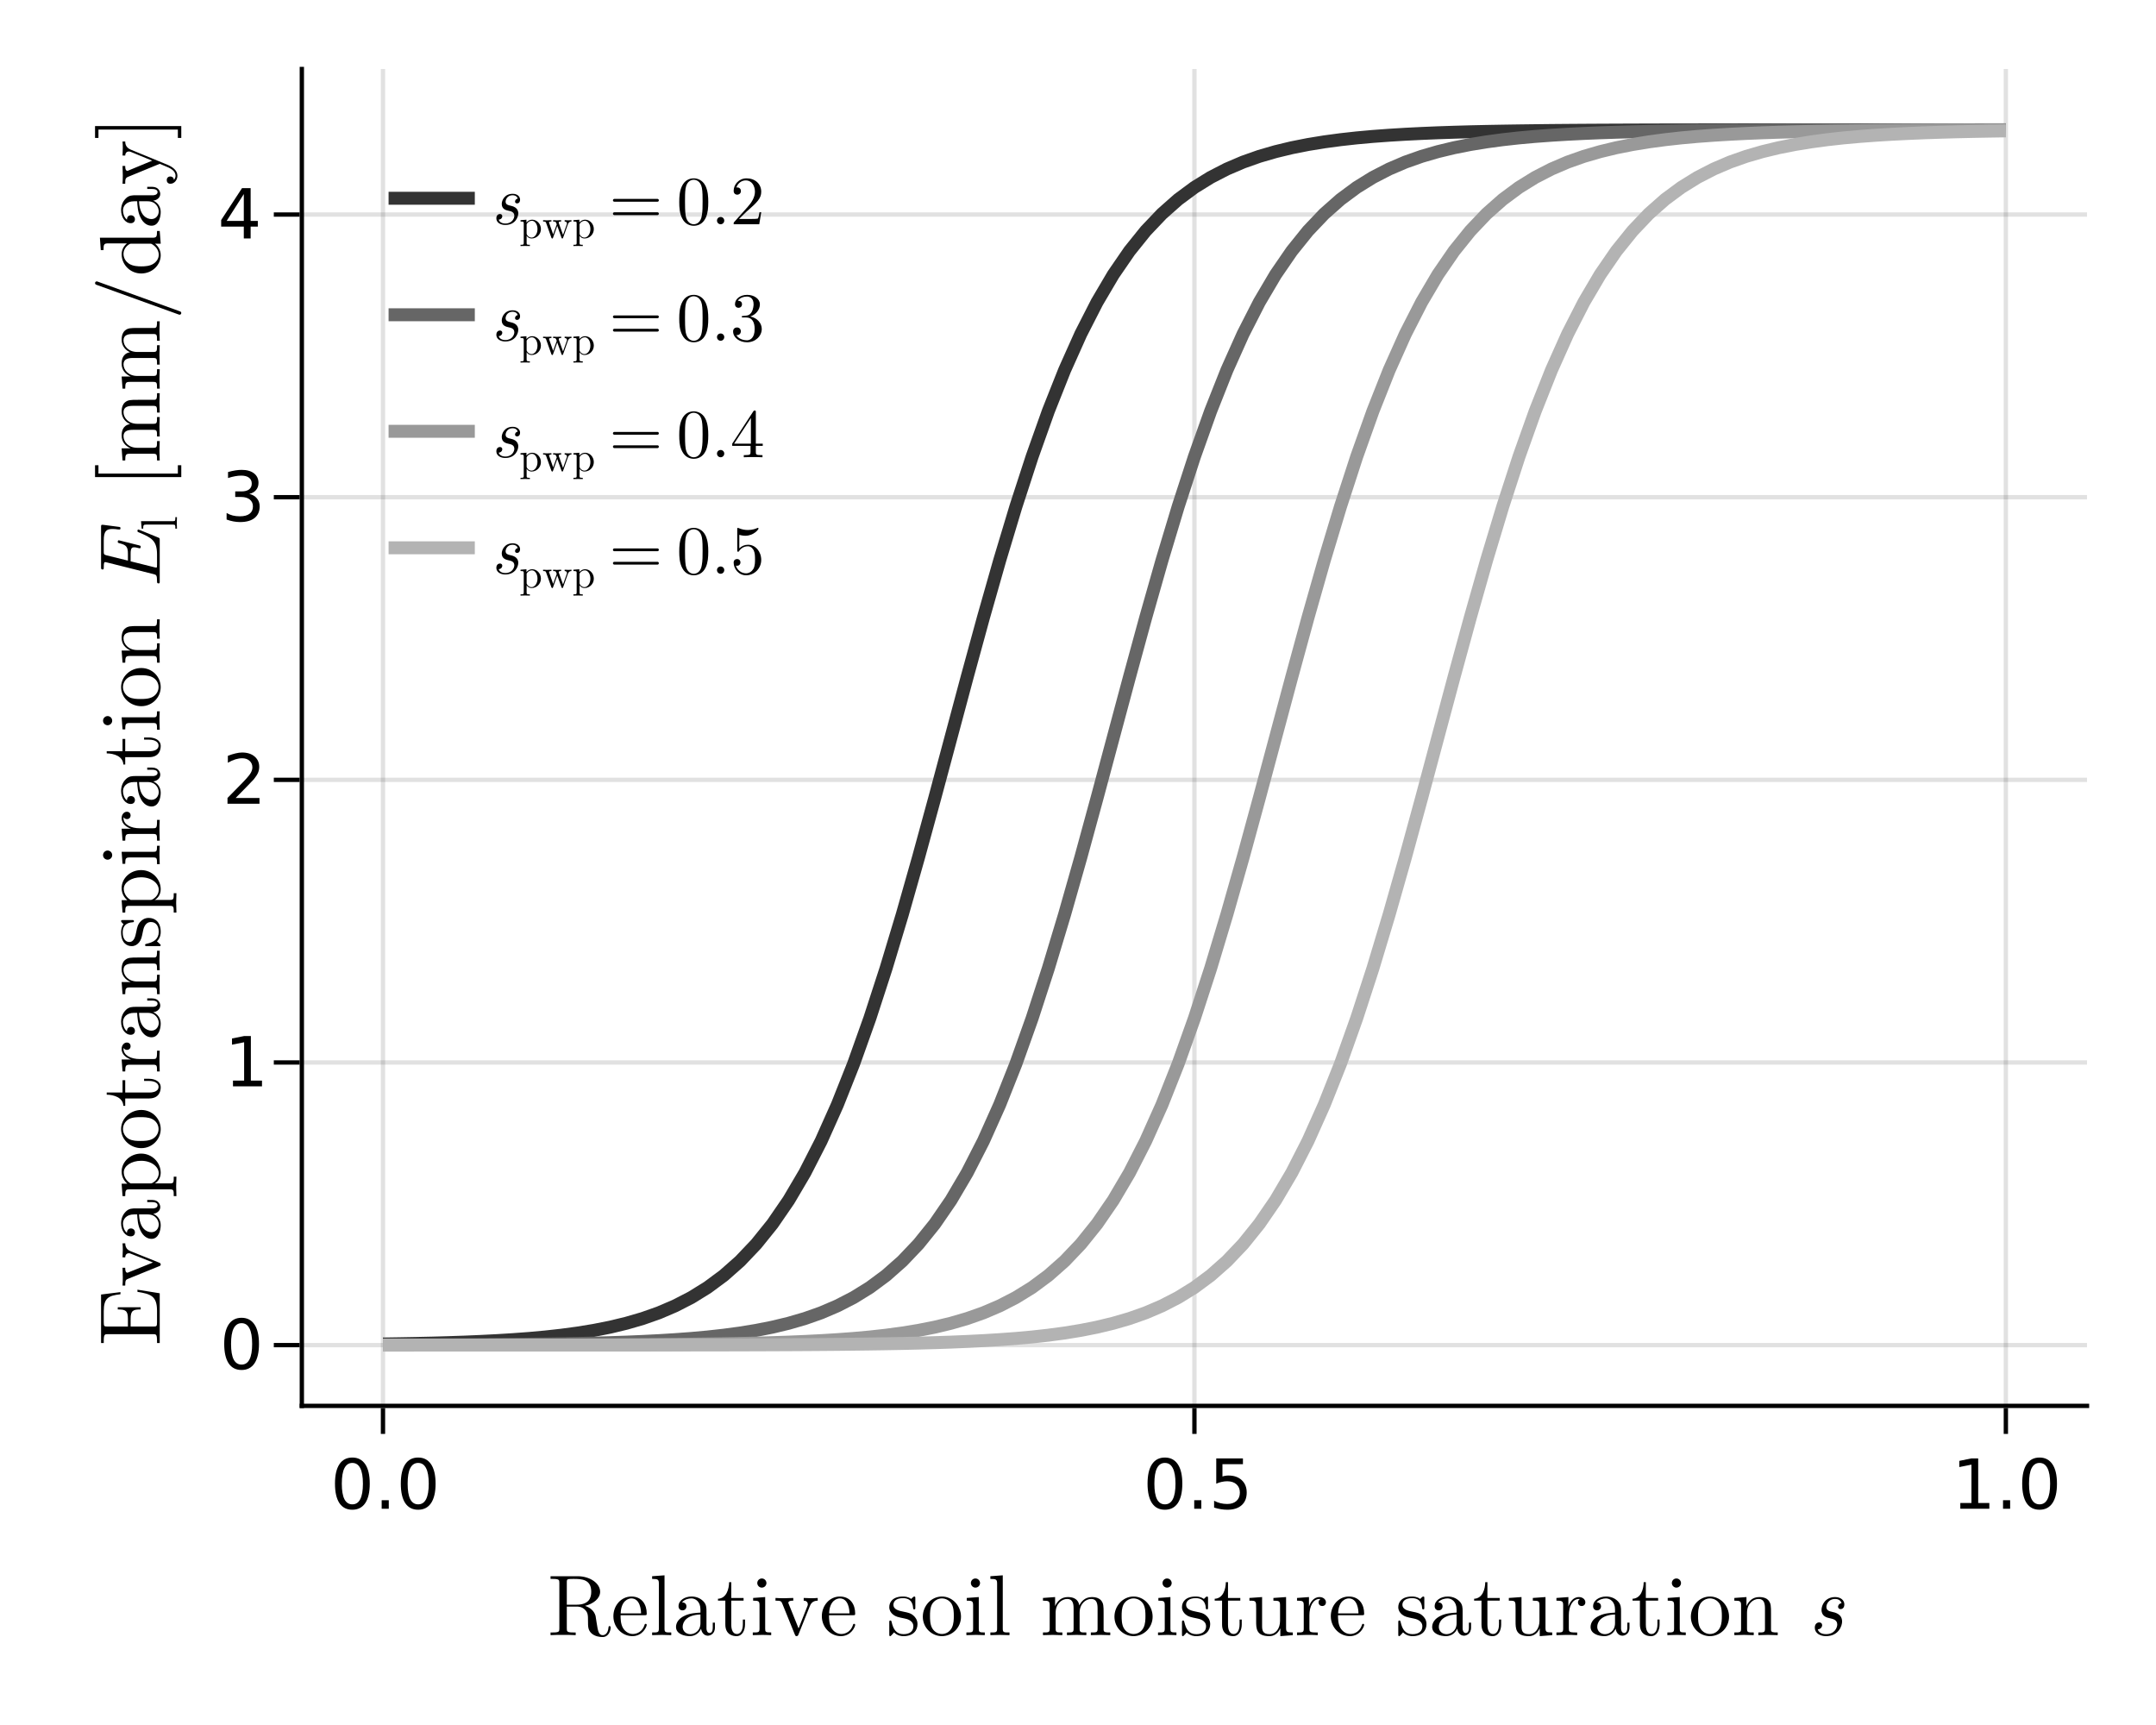 <?xml version="1.0" encoding="UTF-8"?>
<svg xmlns="http://www.w3.org/2000/svg" xmlns:xlink="http://www.w3.org/1999/xlink" width="375pt" height="300pt" viewBox="0 0 375 300" version="1.1">
<defs>
<g>
<symbol overflow="visible" id="glyph0-0-KlQOfNul">
<path style="stroke:none;" d="M 0.75 0 L 6.75 0 L 6.75 -8.062 L 0.75 -8.062 Z M 1.5 -0.75 L 1.5 -7.312 L 6 -7.312 L 6 -0.75 Z M 1.5 -0.75 "/>
</symbol>
<symbol overflow="visible" id="glyph0-1-KlQOfNul">
<path style="stroke:none;" d="M 10.984 -1.312 C 10.984 -1.406 10.984 -1.578 10.781 -1.578 C 10.625 -1.578 10.625 -1.438 10.609 -1.328 C 10.516 -0.266 9.984 0 9.609 0 C 8.875 0 8.766 -0.766 8.547 -2.156 L 8.359 -3.359 C 8.078 -4.312 7.344 -4.812 6.531 -5.094 C 7.984 -5.453 9.156 -6.375 9.156 -7.547 C 9.156 -8.984 7.438 -10.25 5.234 -10.25 L 0.531 -10.25 L 0.531 -9.781 L 0.891 -9.781 C 2.047 -9.781 2.062 -9.609 2.062 -9.078 L 2.062 -1.172 C 2.062 -0.625 2.047 -0.469 0.891 -0.469 L 0.531 -0.469 L 0.531 0 C 1.062 -0.047 2.125 -0.047 2.719 -0.047 C 3.297 -0.047 4.359 -0.047 4.906 0 L 4.906 -0.469 L 4.547 -0.469 C 3.391 -0.469 3.359 -0.625 3.359 -1.172 L 3.359 -4.969 L 5.078 -4.969 C 5.328 -4.969 5.953 -4.969 6.484 -4.453 C 7.047 -3.922 7.047 -3.453 7.047 -2.438 C 7.047 -1.469 7.047 -0.875 7.672 -0.297 C 8.281 0.234 9.109 0.328 9.562 0.328 C 10.719 0.328 10.984 -0.906 10.984 -1.312 Z M 7.609 -7.547 C 7.609 -6.516 7.25 -5.297 5.031 -5.297 L 3.359 -5.297 L 3.359 -9.188 C 3.359 -9.531 3.359 -9.703 3.688 -9.75 C 3.844 -9.781 4.281 -9.781 4.578 -9.781 C 5.922 -9.781 7.609 -9.719 7.609 -7.547 Z M 7.609 -7.547 "/>
</symbol>
<symbol overflow="visible" id="glyph1-0-KlQOfNul">
<path style="stroke:none;" d="M 0.75 0 L 6.75 0 L 6.75 -8.062 L 0.75 -8.062 Z M 1.5 -0.75 L 1.5 -7.312 L 6 -7.312 L 6 -0.75 Z M 1.5 -0.75 "/>
</symbol>
<symbol overflow="visible" id="glyph1-1-KlQOfNul">
<path style="stroke:none;" d="M 6.219 -1.781 C 6.219 -1.938 6.109 -1.969 6.031 -1.969 C 5.891 -1.969 5.859 -1.875 5.828 -1.75 C 5.312 -0.203 3.953 -0.203 3.812 -0.203 C 3.062 -0.203 2.453 -0.656 2.109 -1.219 C 1.672 -1.938 1.672 -2.922 1.672 -3.469 L 5.844 -3.469 C 6.188 -3.469 6.219 -3.469 6.219 -3.781 C 6.219 -5.266 5.422 -6.719 3.547 -6.719 C 1.797 -6.719 0.422 -5.172 0.422 -3.297 C 0.422 -1.297 2 0.172 3.719 0.172 C 5.547 0.172 6.219 -1.5 6.219 -1.781 Z M 5.234 -3.781 L 1.688 -3.781 C 1.766 -6.016 3.031 -6.391 3.547 -6.391 C 5.078 -6.391 5.234 -4.359 5.234 -3.781 Z M 5.234 -3.781 "/>
</symbol>
<symbol overflow="visible" id="glyph1-2-KlQOfNul">
<path style="stroke:none;" d="M 3.828 0 L 3.828 -0.469 C 2.812 -0.469 2.656 -0.469 2.656 -1.141 L 2.656 -10.406 L 0.5 -10.25 L 0.5 -9.781 C 1.547 -9.781 1.672 -9.672 1.672 -8.938 L 1.672 -1.141 C 1.672 -0.469 1.5 -0.469 0.5 -0.469 L 0.5 0 L 2.156 -0.047 Z M 3.828 0 "/>
</symbol>
<symbol overflow="visible" id="glyph1-3-KlQOfNul">
<path style="stroke:none;" d="M 7.625 -6 L 7.625 -6.469 C 7.281 -6.438 6.844 -6.422 6.5 -6.422 L 5.188 -6.469 L 5.188 -6 C 5.75 -5.984 5.906 -5.641 5.906 -5.359 C 5.906 -5.219 5.875 -5.156 5.812 -5 L 4.297 -1.172 L 2.609 -5.359 C 2.516 -5.547 2.516 -5.609 2.516 -5.609 C 2.516 -6 3.109 -6 3.375 -6 L 3.375 -6.469 L 1.734 -6.422 C 1.328 -6.422 0.734 -6.438 0.281 -6.469 L 0.281 -6 C 1.234 -6 1.297 -5.906 1.484 -5.438 L 3.641 -0.125 C 3.734 0.094 3.766 0.172 3.953 0.172 C 4.156 0.172 4.219 0.031 4.281 -0.125 L 6.234 -5 C 6.375 -5.344 6.625 -5.984 7.625 -6 Z M 7.625 -6 "/>
</symbol>
<symbol overflow="visible" id="glyph1-4-KlQOfNul">
<path style="stroke:none;" d="M 7.062 -3.203 C 7.062 -5.125 5.562 -6.719 3.75 -6.719 C 1.875 -6.719 0.422 -5.078 0.422 -3.203 C 0.422 -1.281 1.984 0.172 3.734 0.172 C 5.547 0.172 7.062 -1.312 7.062 -3.203 Z M 5.812 -3.328 C 5.812 -2.797 5.812 -1.984 5.484 -1.312 C 5.156 -0.641 4.5 -0.203 3.75 -0.203 C 3.109 -0.203 2.438 -0.531 2.047 -1.219 C 1.672 -1.875 1.672 -2.797 1.672 -3.328 C 1.672 -3.922 1.672 -4.719 2.031 -5.391 C 2.438 -6.078 3.141 -6.391 3.734 -6.391 C 4.391 -6.391 5.047 -6.062 5.438 -5.422 C 5.812 -4.766 5.812 -3.906 5.812 -3.328 Z M 5.812 -3.328 "/>
</symbol>
<symbol overflow="visible" id="glyph1-5-KlQOfNul">
<path style="stroke:none;" d="M 12.188 0 L 12.188 -0.469 C 11.422 -0.469 11.047 -0.469 11.031 -0.922 L 11.031 -3.781 C 11.031 -5.062 11.031 -5.531 10.562 -6.078 C 10.344 -6.328 9.859 -6.625 8.984 -6.625 C 7.719 -6.625 7.062 -5.734 6.812 -5.156 C 6.594 -6.469 5.484 -6.625 4.812 -6.625 C 3.719 -6.625 3.016 -5.984 2.594 -5.062 L 2.594 -6.625 L 0.484 -6.469 L 0.484 -6 C 1.531 -6 1.656 -5.891 1.656 -5.156 L 1.656 -1.141 C 1.656 -0.469 1.484 -0.469 0.484 -0.469 L 0.484 0 L 2.172 -0.047 L 3.859 0 L 3.859 -0.469 C 2.844 -0.469 2.688 -0.469 2.688 -1.141 L 2.688 -3.906 C 2.688 -5.453 3.75 -6.297 4.703 -6.297 C 5.656 -6.297 5.812 -5.484 5.812 -4.641 L 5.812 -1.141 C 5.812 -0.469 5.656 -0.469 4.656 -0.469 L 4.656 0 L 6.344 -0.047 L 8.031 0 L 8.031 -0.469 C 7.016 -0.469 6.859 -0.469 6.859 -1.141 L 6.859 -3.906 C 6.859 -5.453 7.922 -6.297 8.875 -6.297 C 9.828 -6.297 9.984 -5.484 9.984 -4.641 L 9.984 -1.141 C 9.984 -0.469 9.828 -0.469 8.812 -0.469 L 8.812 0 L 10.516 -0.047 Z M 12.188 0 "/>
</symbol>
<symbol overflow="visible" id="glyph1-6-KlQOfNul">
<path style="stroke:none;" d="M 4.984 -1.859 L 4.984 -2.719 L 4.609 -2.719 L 4.609 -1.891 C 4.609 -0.781 4.156 -0.203 3.594 -0.203 C 2.594 -0.203 2.594 -1.578 2.594 -1.828 L 2.594 -6 L 4.734 -6 L 4.734 -6.469 L 2.594 -6.469 L 2.594 -9.219 L 2.219 -9.219 C 2.203 -8 1.75 -6.391 0.281 -6.328 L 0.281 -6 L 1.562 -6 L 1.562 -1.859 C 1.562 -0.016 2.953 0.172 3.5 0.172 C 4.562 0.172 4.984 -0.906 4.984 -1.859 Z M 4.984 -1.859 "/>
</symbol>
<symbol overflow="visible" id="glyph1-7-KlQOfNul">
<path style="stroke:none;" d="M 8.031 0 L 8.031 -0.469 C 6.969 -0.469 6.859 -0.562 6.859 -1.312 L 6.859 -6.625 L 4.656 -6.469 L 4.656 -6 C 5.703 -6 5.812 -5.891 5.812 -5.156 L 5.812 -2.484 C 5.812 -1.188 5.094 -0.172 4 -0.172 C 2.75 -0.172 2.688 -0.875 2.688 -1.656 L 2.688 -6.625 L 0.484 -6.469 L 0.484 -6 C 1.656 -6 1.656 -5.953 1.656 -4.625 L 1.656 -2.375 C 1.656 -1.203 1.656 0.172 3.938 0.172 C 4.766 0.172 5.438 -0.25 5.859 -1.188 L 5.859 0.172 Z M 8.031 0 "/>
</symbol>
<symbol overflow="visible" id="glyph1-8-KlQOfNul">
<path style="stroke:none;" d="M 7.25 -1.328 L 7.25 -2.172 L 6.875 -2.172 L 6.875 -1.328 C 6.875 -0.469 6.5 -0.375 6.328 -0.375 C 5.828 -0.375 5.781 -1.047 5.781 -1.125 L 5.781 -4.125 C 5.781 -4.75 5.781 -5.344 5.234 -5.891 C 4.656 -6.484 3.906 -6.719 3.188 -6.719 C 1.953 -6.719 0.922 -6.016 0.922 -5.031 C 0.922 -4.578 1.219 -4.312 1.609 -4.312 C 2.031 -4.312 2.297 -4.625 2.297 -5.016 C 2.297 -5.188 2.219 -5.688 1.531 -5.703 C 1.938 -6.219 2.672 -6.391 3.156 -6.391 C 3.891 -6.391 4.734 -5.812 4.734 -4.469 L 4.734 -3.922 C 3.969 -3.875 2.922 -3.828 1.984 -3.375 C 0.859 -2.859 0.484 -2.078 0.484 -1.422 C 0.484 -0.203 1.938 0.172 2.875 0.172 C 3.875 0.172 4.562 -0.438 4.844 -1.141 C 4.906 -0.547 5.312 0.094 6.016 0.094 C 6.328 0.094 7.25 -0.125 7.25 -1.328 Z M 4.734 -2.094 C 4.734 -0.672 3.656 -0.172 2.984 -0.172 C 2.25 -0.172 1.641 -0.688 1.641 -1.438 C 1.641 -2.266 2.266 -3.516 4.734 -3.594 Z M 4.734 -2.094 "/>
</symbol>
<symbol overflow="visible" id="glyph2-0-KlQOfNul">
<path style="stroke:none;" d="M 0.75 0 L 6.75 0 L 6.75 -8.062 L 0.75 -8.062 Z M 1.5 -0.75 L 1.5 -7.312 L 6 -7.312 L 6 -0.75 Z M 1.5 -0.75 "/>
</symbol>
<symbol overflow="visible" id="glyph2-1-KlQOfNul">
<path style="stroke:none;" d="M 7.25 -1.328 L 7.25 -2.172 L 6.875 -2.172 L 6.875 -1.328 C 6.875 -0.469 6.5 -0.375 6.328 -0.375 C 5.828 -0.375 5.781 -1.047 5.781 -1.125 L 5.781 -4.125 C 5.781 -4.75 5.781 -5.344 5.234 -5.891 C 4.656 -6.484 3.906 -6.719 3.188 -6.719 C 1.953 -6.719 0.922 -6.016 0.922 -5.031 C 0.922 -4.578 1.219 -4.312 1.609 -4.312 C 2.031 -4.312 2.297 -4.625 2.297 -5.016 C 2.297 -5.188 2.219 -5.688 1.531 -5.703 C 1.938 -6.219 2.672 -6.391 3.156 -6.391 C 3.891 -6.391 4.734 -5.812 4.734 -4.469 L 4.734 -3.922 C 3.969 -3.875 2.922 -3.828 1.984 -3.375 C 0.859 -2.859 0.484 -2.078 0.484 -1.422 C 0.484 -0.203 1.938 0.172 2.875 0.172 C 3.875 0.172 4.562 -0.438 4.844 -1.141 C 4.906 -0.547 5.312 0.094 6.016 0.094 C 6.328 0.094 7.25 -0.125 7.25 -1.328 Z M 4.734 -2.094 C 4.734 -0.672 3.656 -0.172 2.984 -0.172 C 2.25 -0.172 1.641 -0.688 1.641 -1.438 C 1.641 -2.266 2.266 -3.516 4.734 -3.594 Z M 4.734 -2.094 "/>
</symbol>
<symbol overflow="visible" id="glyph2-2-KlQOfNul">
<path style="stroke:none;" d="M 6.219 -1.781 C 6.219 -1.938 6.109 -1.969 6.031 -1.969 C 5.891 -1.969 5.859 -1.875 5.828 -1.75 C 5.312 -0.203 3.953 -0.203 3.812 -0.203 C 3.062 -0.203 2.453 -0.656 2.109 -1.219 C 1.672 -1.938 1.672 -2.922 1.672 -3.469 L 5.844 -3.469 C 6.188 -3.469 6.219 -3.469 6.219 -3.781 C 6.219 -5.266 5.422 -6.719 3.547 -6.719 C 1.797 -6.719 0.422 -5.172 0.422 -3.297 C 0.422 -1.297 2 0.172 3.719 0.172 C 5.547 0.172 6.219 -1.5 6.219 -1.781 Z M 5.234 -3.781 L 1.688 -3.781 C 1.766 -6.016 3.031 -6.391 3.547 -6.391 C 5.078 -6.391 5.234 -4.359 5.234 -3.781 Z M 5.234 -3.781 "/>
</symbol>
<symbol overflow="visible" id="glyph2-3-KlQOfNul">
<path style="stroke:none;" d=""/>
</symbol>
<symbol overflow="visible" id="glyph3-0-KlQOfNul">
<path style="stroke:none;" d="M 0.75 0 L 6.75 0 L 6.75 -8.062 L 0.75 -8.062 Z M 1.5 -0.75 L 1.5 -7.312 L 6 -7.312 L 6 -0.75 Z M 1.5 -0.75 "/>
</symbol>
<symbol overflow="visible" id="glyph3-1-KlQOfNul">
<path style="stroke:none;" d="M 4.984 -1.859 L 4.984 -2.719 L 4.609 -2.719 L 4.609 -1.891 C 4.609 -0.781 4.156 -0.203 3.594 -0.203 C 2.594 -0.203 2.594 -1.578 2.594 -1.828 L 2.594 -6 L 4.734 -6 L 4.734 -6.469 L 2.594 -6.469 L 2.594 -9.219 L 2.219 -9.219 C 2.203 -8 1.75 -6.391 0.281 -6.328 L 0.281 -6 L 1.562 -6 L 1.562 -1.859 C 1.562 -0.016 2.953 0.172 3.5 0.172 C 4.562 0.172 4.984 -0.906 4.984 -1.859 Z M 4.984 -1.859 "/>
</symbol>
<symbol overflow="visible" id="glyph3-2-KlQOfNul">
<path style="stroke:none;" d="M 3.703 0 L 3.703 -0.469 C 2.719 -0.469 2.656 -0.547 2.656 -1.125 L 2.656 -6.625 L 0.562 -6.469 L 0.562 -6 C 1.531 -6 1.672 -5.906 1.672 -5.172 L 1.672 -1.141 C 1.672 -0.469 1.5 -0.469 0.5 -0.469 L 0.5 0 L 2.141 -0.047 C 2.672 -0.047 3.188 -0.016 3.703 0 Z M 2.875 -9.062 C 2.875 -9.469 2.531 -9.859 2.078 -9.859 C 1.578 -9.859 1.281 -9.438 1.281 -9.062 C 1.281 -8.656 1.625 -8.266 2.062 -8.266 C 2.578 -8.266 2.875 -8.688 2.875 -9.062 Z M 2.875 -9.062 "/>
</symbol>
<symbol overflow="visible" id="glyph3-3-KlQOfNul">
<path style="stroke:none;" d="M 5.406 -1.922 C 5.406 -2.719 4.953 -3.172 4.766 -3.344 C 4.281 -3.828 3.688 -3.938 3.062 -4.062 C 2.219 -4.234 1.219 -4.422 1.219 -5.297 C 1.219 -5.812 1.609 -6.438 2.891 -6.438 C 4.547 -6.438 4.625 -5.078 4.656 -4.625 C 4.672 -4.484 4.828 -4.484 4.828 -4.484 C 5.031 -4.484 5.031 -4.562 5.031 -4.844 L 5.031 -6.359 C 5.031 -6.609 5.031 -6.719 4.859 -6.719 C 4.781 -6.719 4.75 -6.719 4.562 -6.547 C 4.516 -6.484 4.359 -6.344 4.312 -6.297 C 3.734 -6.719 3.125 -6.719 2.891 -6.719 C 1.062 -6.719 0.5 -5.719 0.5 -4.875 C 0.5 -4.344 0.734 -3.938 1.141 -3.594 C 1.625 -3.203 2.047 -3.125 3.125 -2.906 C 3.453 -2.844 4.688 -2.609 4.688 -1.531 C 4.688 -0.766 4.156 -0.172 2.984 -0.172 C 1.719 -0.172 1.188 -1.016 0.906 -2.297 C 0.859 -2.484 0.844 -2.547 0.688 -2.547 C 0.5 -2.547 0.5 -2.438 0.5 -2.172 L 0.5 -0.188 C 0.5 0.062 0.5 0.172 0.656 0.172 C 0.734 0.172 0.75 0.156 1.031 -0.141 C 1.062 -0.172 1.062 -0.188 1.328 -0.484 C 2 0.156 2.672 0.172 2.984 0.172 C 4.703 0.172 5.406 -0.844 5.406 -1.922 Z M 5.406 -1.922 "/>
</symbol>
<symbol overflow="visible" id="glyph3-4-KlQOfNul">
<path style="stroke:none;" d="M 3.828 0 L 3.828 -0.469 C 2.812 -0.469 2.656 -0.469 2.656 -1.141 L 2.656 -10.406 L 0.5 -10.25 L 0.5 -9.781 C 1.547 -9.781 1.672 -9.672 1.672 -8.938 L 1.672 -1.141 C 1.672 -0.469 1.5 -0.469 0.5 -0.469 L 0.5 0 L 2.156 -0.047 Z M 3.828 0 "/>
</symbol>
<symbol overflow="visible" id="glyph3-5-KlQOfNul">
<path style="stroke:none;" d=""/>
</symbol>
<symbol overflow="visible" id="glyph4-0-KlQOfNul">
<path style="stroke:none;" d="M 0.75 0 L 6.75 0 L 6.75 -8.062 L 0.75 -8.062 Z M 1.5 -0.75 L 1.5 -7.312 L 6 -7.312 L 6 -0.75 Z M 1.5 -0.75 "/>
</symbol>
<symbol overflow="visible" id="glyph4-1-KlQOfNul">
<path style="stroke:none;" d="M 3.703 0 L 3.703 -0.469 C 2.719 -0.469 2.656 -0.547 2.656 -1.125 L 2.656 -6.625 L 0.562 -6.469 L 0.562 -6 C 1.531 -6 1.672 -5.906 1.672 -5.172 L 1.672 -1.141 C 1.672 -0.469 1.5 -0.469 0.5 -0.469 L 0.5 0 L 2.141 -0.047 C 2.672 -0.047 3.188 -0.016 3.703 0 Z M 2.875 -9.062 C 2.875 -9.469 2.531 -9.859 2.078 -9.859 C 1.578 -9.859 1.281 -9.438 1.281 -9.062 C 1.281 -8.656 1.625 -8.266 2.062 -8.266 C 2.578 -8.266 2.875 -8.688 2.875 -9.062 Z M 2.875 -9.062 "/>
</symbol>
<symbol overflow="visible" id="glyph4-2-KlQOfNul">
<path style="stroke:none;" d="M 6.219 -1.781 C 6.219 -1.938 6.109 -1.969 6.031 -1.969 C 5.891 -1.969 5.859 -1.875 5.828 -1.75 C 5.312 -0.203 3.953 -0.203 3.812 -0.203 C 3.062 -0.203 2.453 -0.656 2.109 -1.219 C 1.672 -1.938 1.672 -2.922 1.672 -3.469 L 5.844 -3.469 C 6.188 -3.469 6.219 -3.469 6.219 -3.781 C 6.219 -5.266 5.422 -6.719 3.547 -6.719 C 1.797 -6.719 0.422 -5.172 0.422 -3.297 C 0.422 -1.297 2 0.172 3.719 0.172 C 5.547 0.172 6.219 -1.5 6.219 -1.781 Z M 5.234 -3.781 L 1.688 -3.781 C 1.766 -6.016 3.031 -6.391 3.547 -6.391 C 5.078 -6.391 5.234 -4.359 5.234 -3.781 Z M 5.234 -3.781 "/>
</symbol>
<symbol overflow="visible" id="glyph4-3-KlQOfNul">
<path style="stroke:none;" d="M 5.406 -1.922 C 5.406 -2.719 4.953 -3.172 4.766 -3.344 C 4.281 -3.828 3.688 -3.938 3.062 -4.062 C 2.219 -4.234 1.219 -4.422 1.219 -5.297 C 1.219 -5.812 1.609 -6.438 2.891 -6.438 C 4.547 -6.438 4.625 -5.078 4.656 -4.625 C 4.672 -4.484 4.828 -4.484 4.828 -4.484 C 5.031 -4.484 5.031 -4.562 5.031 -4.844 L 5.031 -6.359 C 5.031 -6.609 5.031 -6.719 4.859 -6.719 C 4.781 -6.719 4.75 -6.719 4.562 -6.547 C 4.516 -6.484 4.359 -6.344 4.312 -6.297 C 3.734 -6.719 3.125 -6.719 2.891 -6.719 C 1.062 -6.719 0.5 -5.719 0.5 -4.875 C 0.5 -4.344 0.734 -3.938 1.141 -3.594 C 1.625 -3.203 2.047 -3.125 3.125 -2.906 C 3.453 -2.844 4.688 -2.609 4.688 -1.531 C 4.688 -0.766 4.156 -0.172 2.984 -0.172 C 1.719 -0.172 1.188 -1.016 0.906 -2.297 C 0.859 -2.484 0.844 -2.547 0.688 -2.547 C 0.5 -2.547 0.5 -2.438 0.5 -2.172 L 0.5 -0.188 C 0.5 0.062 0.5 0.172 0.656 0.172 C 0.734 0.172 0.75 0.156 1.031 -0.141 C 1.062 -0.172 1.062 -0.188 1.328 -0.484 C 2 0.156 2.672 0.172 2.984 0.172 C 4.703 0.172 5.406 -0.844 5.406 -1.922 Z M 5.406 -1.922 "/>
</symbol>
<symbol overflow="visible" id="glyph4-4-KlQOfNul">
<path style="stroke:none;" d="M 8.031 0 L 8.031 -0.469 C 6.969 -0.469 6.859 -0.562 6.859 -1.312 L 6.859 -6.625 L 4.656 -6.469 L 4.656 -6 C 5.703 -6 5.812 -5.891 5.812 -5.156 L 5.812 -2.484 C 5.812 -1.188 5.094 -0.172 4 -0.172 C 2.75 -0.172 2.688 -0.875 2.688 -1.656 L 2.688 -6.625 L 0.484 -6.469 L 0.484 -6 C 1.656 -6 1.656 -5.953 1.656 -4.625 L 1.656 -2.375 C 1.656 -1.203 1.656 0.172 3.938 0.172 C 4.766 0.172 5.438 -0.25 5.859 -1.188 L 5.859 0.172 Z M 8.031 0 "/>
</symbol>
<symbol overflow="visible" id="glyph4-5-KlQOfNul">
<path style="stroke:none;" d="M 5.453 -5.719 C 5.453 -6.188 5 -6.625 4.344 -6.625 C 3.25 -6.625 2.719 -5.625 2.5 -4.984 L 2.5 -6.625 L 0.422 -6.469 L 0.422 -6 C 1.469 -6 1.594 -5.891 1.594 -5.156 L 1.594 -1.141 C 1.594 -0.469 1.422 -0.469 0.422 -0.469 L 0.422 0 L 2.125 -0.047 C 2.734 -0.047 3.438 -0.047 4.031 0 L 4.031 -0.469 L 3.719 -0.469 C 2.609 -0.469 2.578 -0.625 2.578 -1.172 L 2.578 -3.484 C 2.578 -4.969 3.203 -6.297 4.344 -6.297 C 4.453 -6.297 4.484 -6.297 4.516 -6.281 C 4.469 -6.266 4.172 -6.094 4.172 -5.703 C 4.172 -5.281 4.484 -5.062 4.812 -5.062 C 5.078 -5.062 5.453 -5.234 5.453 -5.719 Z M 5.453 -5.719 "/>
</symbol>
<symbol overflow="visible" id="glyph4-6-KlQOfNul">
<path style="stroke:none;" d="M 4.984 -1.859 L 4.984 -2.719 L 4.609 -2.719 L 4.609 -1.891 C 4.609 -0.781 4.156 -0.203 3.594 -0.203 C 2.594 -0.203 2.594 -1.578 2.594 -1.828 L 2.594 -6 L 4.734 -6 L 4.734 -6.469 L 2.594 -6.469 L 2.594 -9.219 L 2.219 -9.219 C 2.203 -8 1.75 -6.391 0.281 -6.328 L 0.281 -6 L 1.562 -6 L 1.562 -1.859 C 1.562 -0.016 2.953 0.172 3.5 0.172 C 4.562 0.172 4.984 -0.906 4.984 -1.859 Z M 4.984 -1.859 "/>
</symbol>
<symbol overflow="visible" id="glyph4-7-KlQOfNul">
<path style="stroke:none;" d="M 7.062 -3.203 C 7.062 -5.125 5.562 -6.719 3.75 -6.719 C 1.875 -6.719 0.422 -5.078 0.422 -3.203 C 0.422 -1.281 1.984 0.172 3.734 0.172 C 5.547 0.172 7.062 -1.312 7.062 -3.203 Z M 5.812 -3.328 C 5.812 -2.797 5.812 -1.984 5.484 -1.312 C 5.156 -0.641 4.5 -0.203 3.75 -0.203 C 3.109 -0.203 2.438 -0.531 2.047 -1.219 C 1.672 -1.875 1.672 -2.797 1.672 -3.328 C 1.672 -3.922 1.672 -4.719 2.031 -5.391 C 2.438 -6.078 3.141 -6.391 3.734 -6.391 C 4.391 -6.391 5.047 -6.062 5.438 -5.422 C 5.812 -4.766 5.812 -3.906 5.812 -3.328 Z M 5.812 -3.328 "/>
</symbol>
<symbol overflow="visible" id="glyph5-0-KlQOfNul">
<path style="stroke:none;" d="M 0.75 0 L 6.75 0 L 6.75 -8.062 L 0.75 -8.062 Z M 1.5 -0.75 L 1.5 -7.312 L 6 -7.312 L 6 -0.75 Z M 1.5 -0.75 "/>
</symbol>
<symbol overflow="visible" id="glyph5-1-KlQOfNul">
<path style="stroke:none;" d="M 5.406 -1.922 C 5.406 -2.719 4.953 -3.172 4.766 -3.344 C 4.281 -3.828 3.688 -3.938 3.062 -4.062 C 2.219 -4.234 1.219 -4.422 1.219 -5.297 C 1.219 -5.812 1.609 -6.438 2.891 -6.438 C 4.547 -6.438 4.625 -5.078 4.656 -4.625 C 4.672 -4.484 4.828 -4.484 4.828 -4.484 C 5.031 -4.484 5.031 -4.562 5.031 -4.844 L 5.031 -6.359 C 5.031 -6.609 5.031 -6.719 4.859 -6.719 C 4.781 -6.719 4.75 -6.719 4.562 -6.547 C 4.516 -6.484 4.359 -6.344 4.312 -6.297 C 3.734 -6.719 3.125 -6.719 2.891 -6.719 C 1.062 -6.719 0.5 -5.719 0.5 -4.875 C 0.5 -4.344 0.734 -3.938 1.141 -3.594 C 1.625 -3.203 2.047 -3.125 3.125 -2.906 C 3.453 -2.844 4.688 -2.609 4.688 -1.531 C 4.688 -0.766 4.156 -0.172 2.984 -0.172 C 1.719 -0.172 1.188 -1.016 0.906 -2.297 C 0.859 -2.484 0.844 -2.547 0.688 -2.547 C 0.5 -2.547 0.5 -2.438 0.5 -2.172 L 0.5 -0.188 C 0.5 0.062 0.5 0.172 0.656 0.172 C 0.734 0.172 0.75 0.156 1.031 -0.141 C 1.062 -0.172 1.062 -0.188 1.328 -0.484 C 2 0.156 2.672 0.172 2.984 0.172 C 4.703 0.172 5.406 -0.844 5.406 -1.922 Z M 5.406 -1.922 "/>
</symbol>
<symbol overflow="visible" id="glyph5-2-KlQOfNul">
<path style="stroke:none;" d="M 5.453 -5.719 C 5.453 -6.188 5 -6.625 4.344 -6.625 C 3.25 -6.625 2.719 -5.625 2.5 -4.984 L 2.5 -6.625 L 0.422 -6.469 L 0.422 -6 C 1.469 -6 1.594 -5.891 1.594 -5.156 L 1.594 -1.141 C 1.594 -0.469 1.422 -0.469 0.422 -0.469 L 0.422 0 L 2.125 -0.047 C 2.734 -0.047 3.438 -0.047 4.031 0 L 4.031 -0.469 L 3.719 -0.469 C 2.609 -0.469 2.578 -0.625 2.578 -1.172 L 2.578 -3.484 C 2.578 -4.969 3.203 -6.297 4.344 -6.297 C 4.453 -6.297 4.484 -6.297 4.516 -6.281 C 4.469 -6.266 4.172 -6.094 4.172 -5.703 C 4.172 -5.281 4.484 -5.062 4.812 -5.062 C 5.078 -5.062 5.453 -5.234 5.453 -5.719 Z M 5.453 -5.719 "/>
</symbol>
<symbol overflow="visible" id="glyph5-3-KlQOfNul">
<path style="stroke:none;" d=""/>
</symbol>
<symbol overflow="visible" id="glyph5-4-KlQOfNul">
<path style="stroke:none;" d="M 4.984 -1.859 L 4.984 -2.719 L 4.609 -2.719 L 4.609 -1.891 C 4.609 -0.781 4.156 -0.203 3.594 -0.203 C 2.594 -0.203 2.594 -1.578 2.594 -1.828 L 2.594 -6 L 4.734 -6 L 4.734 -6.469 L 2.594 -6.469 L 2.594 -9.219 L 2.219 -9.219 C 2.203 -8 1.75 -6.391 0.281 -6.328 L 0.281 -6 L 1.562 -6 L 1.562 -1.859 C 1.562 -0.016 2.953 0.172 3.5 0.172 C 4.562 0.172 4.984 -0.906 4.984 -1.859 Z M 4.984 -1.859 "/>
</symbol>
<symbol overflow="visible" id="glyph5-5-KlQOfNul">
<path style="stroke:none;" d="M 3.703 0 L 3.703 -0.469 C 2.719 -0.469 2.656 -0.547 2.656 -1.125 L 2.656 -6.625 L 0.562 -6.469 L 0.562 -6 C 1.531 -6 1.672 -5.906 1.672 -5.172 L 1.672 -1.141 C 1.672 -0.469 1.5 -0.469 0.5 -0.469 L 0.5 0 L 2.141 -0.047 C 2.672 -0.047 3.188 -0.016 3.703 0 Z M 2.875 -9.062 C 2.875 -9.469 2.531 -9.859 2.078 -9.859 C 1.578 -9.859 1.281 -9.438 1.281 -9.062 C 1.281 -8.656 1.625 -8.266 2.062 -8.266 C 2.578 -8.266 2.875 -8.688 2.875 -9.062 Z M 2.875 -9.062 "/>
</symbol>
<symbol overflow="visible" id="glyph5-6-KlQOfNul">
<path style="stroke:none;" d="M 8.031 0 L 8.031 -0.469 C 7.25 -0.469 6.875 -0.469 6.859 -0.922 L 6.859 -3.781 C 6.859 -5.062 6.859 -5.531 6.391 -6.078 C 6.188 -6.328 5.688 -6.625 4.812 -6.625 C 3.719 -6.625 3.016 -5.984 2.594 -5.062 L 2.594 -6.625 L 0.484 -6.469 L 0.484 -6 C 1.531 -6 1.656 -5.891 1.656 -5.156 L 1.656 -1.141 C 1.656 -0.469 1.484 -0.469 0.484 -0.469 L 0.484 0 L 2.172 -0.047 L 3.859 0 L 3.859 -0.469 C 2.844 -0.469 2.688 -0.469 2.688 -1.141 L 2.688 -3.906 C 2.688 -5.453 3.75 -6.297 4.703 -6.297 C 5.656 -6.297 5.812 -5.484 5.812 -4.641 L 5.812 -1.141 C 5.812 -0.469 5.656 -0.469 4.656 -0.469 L 4.656 0 L 6.344 -0.047 Z M 8.031 0 "/>
</symbol>
<symbol overflow="visible" id="glyph6-0-KlQOfNul">
<path style="stroke:none;" d=""/>
</symbol>
<symbol overflow="visible" id="glyph6-1-KlQOfNul">
<path style="stroke:none;" d="M 5.891 -2.359 C 5.891 -3.656 4.719 -3.938 4.109 -4.062 C 3.688 -4.156 3.156 -4.281 3.156 -4.922 C 3.156 -5.281 3.469 -6.297 4.672 -6.297 C 5.062 -6.297 5.625 -6.156 5.797 -5.562 C 5.312 -5.5 5.188 -5.094 5.188 -4.953 C 5.188 -4.781 5.281 -4.531 5.641 -4.531 C 5.891 -4.531 6.281 -4.703 6.281 -5.359 C 6.281 -6.047 5.672 -6.625 4.688 -6.625 C 2.922 -6.625 2.312 -5.188 2.312 -4.406 C 2.312 -3.25 3.281 -3.047 3.703 -2.953 C 4.359 -2.812 5.047 -2.656 5.047 -1.844 C 5.047 -1.359 4.641 -0.172 3.094 -0.172 C 2.766 -0.172 1.891 -0.234 1.656 -1 C 2.422 -1.078 2.422 -1.734 2.422 -1.734 C 2.422 -2.031 2.219 -2.219 1.906 -2.219 C 1.562 -2.219 1.141 -1.969 1.141 -1.297 C 1.141 -0.375 2.016 0.172 3.078 0.172 C 5.328 0.172 5.891 -1.672 5.891 -2.359 Z M 5.891 -2.359 "/>
</symbol>
<symbol overflow="visible" id="glyph7-0-KlQOfNul">
<path style="stroke:none;" d="M 0.594 2.125 L 0.594 -8.469 L 6.594 -8.469 L 6.594 2.125 Z M 1.266 1.453 L 5.938 1.453 L 5.938 -7.781 L 1.266 -7.781 Z M 1.266 1.453 "/>
</symbol>
<symbol overflow="visible" id="glyph7-1-KlQOfNul">
<path style="stroke:none;" d="M 3.812 -7.969 C 3.207 -7.969 2.75 -7.664 2.438 -7.062 C 2.133 -6.469 1.984 -5.566 1.984 -4.359 C 1.984 -3.16 2.133 -2.258 2.438 -1.656 C 2.75 -1.062 3.207 -0.766 3.812 -0.766 C 4.426 -0.766 4.883 -1.062 5.188 -1.656 C 5.5 -2.258 5.656 -3.16 5.656 -4.359 C 5.656 -5.566 5.5 -6.469 5.188 -7.062 C 4.883 -7.664 4.426 -7.969 3.812 -7.969 Z M 3.812 -8.906 C 4.789 -8.906 5.539 -8.516 6.062 -7.734 C 6.582 -6.961 6.844 -5.836 6.844 -4.359 C 6.844 -2.891 6.582 -1.766 6.062 -0.984 C 5.539 -0.211 4.789 0.172 3.812 0.172 C 2.832 0.172 2.082 -0.211 1.562 -0.984 C 1.051 -1.766 0.797 -2.891 0.797 -4.359 C 0.797 -5.836 1.051 -6.961 1.562 -7.734 C 2.082 -8.516 2.832 -8.906 3.812 -8.906 Z M 3.812 -8.906 "/>
</symbol>
<symbol overflow="visible" id="glyph7-2-KlQOfNul">
<path style="stroke:none;" d="M 1.281 -1.484 L 2.516 -1.484 L 2.516 0 L 1.281 0 Z M 1.281 -1.484 "/>
</symbol>
<symbol overflow="visible" id="glyph7-3-KlQOfNul">
<path style="stroke:none;" d="M 1.484 -1 L 3.422 -1 L 3.422 -7.672 L 1.312 -7.25 L 1.312 -8.328 L 3.406 -8.75 L 4.594 -8.75 L 4.594 -1 L 6.531 -1 L 6.531 0 L 1.484 0 Z M 1.484 -1 "/>
</symbol>
<symbol overflow="visible" id="glyph8-0-KlQOfNul">
<path style="stroke:none;" d="M 0.594 2.125 L 0.594 -8.469 L 6.594 -8.469 L 6.594 2.125 Z M 1.266 1.453 L 5.938 1.453 L 5.938 -7.781 L 1.266 -7.781 Z M 1.266 1.453 "/>
</symbol>
<symbol overflow="visible" id="glyph8-1-KlQOfNul">
<path style="stroke:none;" d="M 1.281 -1.484 L 2.516 -1.484 L 2.516 0 L 1.281 0 Z M 1.281 -1.484 "/>
</symbol>
<symbol overflow="visible" id="glyph8-2-KlQOfNul">
<path style="stroke:none;" d="M 3.812 -7.969 C 3.207 -7.969 2.75 -7.664 2.438 -7.062 C 2.133 -6.469 1.984 -5.566 1.984 -4.359 C 1.984 -3.16 2.133 -2.258 2.438 -1.656 C 2.75 -1.062 3.207 -0.766 3.812 -0.766 C 4.426 -0.766 4.883 -1.062 5.188 -1.656 C 5.5 -2.258 5.656 -3.16 5.656 -4.359 C 5.656 -5.566 5.5 -6.469 5.188 -7.062 C 4.883 -7.664 4.426 -7.969 3.812 -7.969 Z M 3.812 -8.906 C 4.789 -8.906 5.539 -8.516 6.062 -7.734 C 6.582 -6.961 6.844 -5.836 6.844 -4.359 C 6.844 -2.891 6.582 -1.766 6.062 -0.984 C 5.539 -0.211 4.789 0.172 3.812 0.172 C 2.832 0.172 2.082 -0.211 1.562 -0.984 C 1.051 -1.766 0.797 -2.891 0.797 -4.359 C 0.797 -5.836 1.051 -6.961 1.562 -7.734 C 2.082 -8.516 2.832 -8.906 3.812 -8.906 Z M 3.812 -8.906 "/>
</symbol>
<symbol overflow="visible" id="glyph9-0-KlQOfNul">
<path style="stroke:none;" d="M 0.594 2.125 L 0.594 -8.469 L 6.594 -8.469 L 6.594 2.125 Z M 1.266 1.453 L 5.938 1.453 L 5.938 -7.781 L 1.266 -7.781 Z M 1.266 1.453 "/>
</symbol>
<symbol overflow="visible" id="glyph9-1-KlQOfNul">
<path style="stroke:none;" d="M 1.297 -8.75 L 5.938 -8.75 L 5.938 -7.75 L 2.375 -7.75 L 2.375 -5.609 C 2.551 -5.672 2.723 -5.711 2.891 -5.734 C 3.066 -5.766 3.238 -5.781 3.406 -5.781 C 4.383 -5.781 5.16 -5.508 5.734 -4.969 C 6.305 -4.438 6.594 -3.719 6.594 -2.812 C 6.594 -1.863 6.297 -1.129 5.703 -0.609 C 5.117 -0.086 4.297 0.172 3.234 0.172 C 2.859 0.172 2.477 0.141 2.094 0.078 C 1.719 0.016 1.328 -0.078 0.922 -0.203 L 0.922 -1.391 C 1.273 -1.203 1.641 -1.062 2.016 -0.969 C 2.391 -0.875 2.785 -0.828 3.203 -0.828 C 3.879 -0.828 4.414 -1.004 4.812 -1.359 C 5.207 -1.711 5.406 -2.195 5.406 -2.812 C 5.406 -3.414 5.207 -3.895 4.812 -4.25 C 4.414 -4.602 3.879 -4.781 3.203 -4.781 C 2.891 -4.781 2.57 -4.742 2.25 -4.672 C 1.938 -4.609 1.617 -4.504 1.297 -4.359 Z M 1.297 -8.75 "/>
</symbol>
<symbol overflow="visible" id="glyph10-0-KlQOfNul">
<path style="stroke:none;" d="M 0 -0.75 L 0 -6.75 L -8.062 -6.75 L -8.062 -0.75 Z M -0.75 -1.5 L -7.312 -1.5 L -7.312 -6 L -0.75 -6 Z M -0.75 -1.5 "/>
</symbol>
<symbol overflow="visible" id="glyph10-1-KlQOfNul">
<path style="stroke:none;" d="M -3.875 -9.781 L -3.875 -9.406 C -1.562 -9.031 -0.469 -8.688 -0.469 -6.109 L -0.469 -4.109 C -0.469 -3.406 -0.562 -3.375 -1.062 -3.375 L -5.062 -3.375 L -5.062 -4.719 C -5.062 -6.188 -4.594 -6.344 -3.312 -6.344 L -3.312 -6.719 L -7.297 -6.719 L -7.297 -6.344 C -6 -6.344 -5.531 -6.188 -5.531 -4.719 L -5.531 -3.375 L -9.141 -3.375 C -9.625 -3.375 -9.734 -3.406 -9.734 -4.109 L -9.734 -6.047 C -9.734 -8.344 -8.906 -8.75 -6.828 -8.984 L -6.828 -9.359 L -10.203 -8.938 L -10.203 -0.5 L -9.734 -0.5 L -9.734 -0.859 C -9.734 -2.016 -9.562 -2.047 -9.031 -2.047 L -1.172 -2.047 C -0.625 -2.047 -0.469 -2.016 -0.469 -0.859 L -0.469 -0.5 L 0 -0.5 L 0 -9.156 Z M -3.875 -9.781 "/>
</symbol>
<symbol overflow="visible" id="glyph10-2-KlQOfNul">
<path style="stroke:none;" d="M -6 -7.625 L -6.469 -7.625 C -6.438 -7.281 -6.422 -6.844 -6.422 -6.5 L -6.469 -5.188 L -6 -5.188 C -5.984 -5.75 -5.641 -5.906 -5.359 -5.906 C -5.219 -5.906 -5.156 -5.875 -5 -5.812 L -1.172 -4.297 L -5.359 -2.609 C -5.547 -2.516 -5.609 -2.516 -5.609 -2.516 C -6 -2.516 -6 -3.109 -6 -3.375 L -6.469 -3.375 L -6.422 -1.734 C -6.422 -1.328 -6.438 -0.734 -6.469 -0.281 L -6 -0.281 C -6 -1.234 -5.906 -1.297 -5.438 -1.484 L -0.125 -3.641 C 0.094 -3.734 0.172 -3.766 0.172 -3.953 C 0.172 -4.156 0.031 -4.219 -0.125 -4.281 L -5 -6.234 C -5.344 -6.375 -5.984 -6.625 -6 -7.625 Z M -6 -7.625 "/>
</symbol>
<symbol overflow="visible" id="glyph11-0-KlQOfNul">
<path style="stroke:none;" d="M 0 -0.75 L 0 -6.75 L -8.062 -6.75 L -8.062 -0.75 Z M -0.75 -1.5 L -7.312 -1.5 L -7.312 -6 L -0.75 -6 Z M -0.75 -1.5 "/>
</symbol>
<symbol overflow="visible" id="glyph11-1-KlQOfNul">
<path style="stroke:none;" d="M -1.328 -7.25 L -2.172 -7.25 L -2.172 -6.875 L -1.328 -6.875 C -0.469 -6.875 -0.375 -6.5 -0.375 -6.328 C -0.375 -5.828 -1.047 -5.781 -1.125 -5.781 L -4.125 -5.781 C -4.75 -5.781 -5.344 -5.781 -5.891 -5.234 C -6.484 -4.656 -6.719 -3.906 -6.719 -3.188 C -6.719 -1.953 -6.016 -0.922 -5.031 -0.922 C -4.578 -0.922 -4.312 -1.219 -4.312 -1.609 C -4.312 -2.031 -4.625 -2.297 -5.016 -2.297 C -5.188 -2.297 -5.688 -2.219 -5.703 -1.531 C -6.219 -1.938 -6.391 -2.672 -6.391 -3.156 C -6.391 -3.891 -5.812 -4.734 -4.469 -4.734 L -3.922 -4.734 C -3.875 -3.969 -3.828 -2.922 -3.375 -1.984 C -2.859 -0.859 -2.078 -0.484 -1.422 -0.484 C -0.203 -0.484 0.172 -1.938 0.172 -2.875 C 0.172 -3.875 -0.438 -4.562 -1.141 -4.844 C -0.547 -4.906 0.094 -5.312 0.094 -6.016 C 0.094 -6.328 -0.125 -7.25 -1.328 -7.25 Z M -2.094 -4.734 C -0.672 -4.734 -0.172 -3.656 -0.172 -2.984 C -0.172 -2.25 -0.688 -1.641 -1.438 -1.641 C -2.266 -1.641 -3.516 -2.266 -3.594 -4.734 Z M -2.094 -4.734 "/>
</symbol>
<symbol overflow="visible" id="glyph11-2-KlQOfNul">
<path style="stroke:none;" d="M -3.234 -7.812 C -5.141 -7.812 -6.625 -6.359 -6.625 -4.688 C -6.625 -3.516 -5.969 -2.875 -5.641 -2.578 L -6.625 -2.578 L -6.469 -0.422 L -6 -0.422 C -6 -1.484 -5.906 -1.594 -5.25 -1.594 L 1.766 -1.594 C 2.438 -1.594 2.438 -1.422 2.438 -0.422 L 2.906 -0.422 L 2.859 -2.094 L 2.906 -3.797 L 2.438 -3.797 C 2.438 -2.797 2.438 -2.625 1.766 -2.625 L -0.891 -2.625 C -0.641 -2.703 0.172 -3.328 0.172 -4.469 C 0.172 -6.25 -1.312 -7.812 -3.234 -7.812 Z M -3.234 -6.562 C -1.422 -6.562 -0.172 -5.516 -0.172 -4.406 C -0.172 -3.812 -0.469 -3.234 -1.078 -2.828 C -1.391 -2.625 -1.406 -2.625 -1.703 -2.625 L -5.062 -2.625 C -5.812 -3.062 -6.25 -3.797 -6.25 -4.562 C -6.25 -5.656 -4.938 -6.562 -3.234 -6.562 Z M -3.234 -6.562 "/>
</symbol>
<symbol overflow="visible" id="glyph11-3-KlQOfNul">
<path style="stroke:none;" d="M -1.859 -4.984 L -2.719 -4.984 L -2.719 -4.609 L -1.891 -4.609 C -0.781 -4.609 -0.203 -4.156 -0.203 -3.594 C -0.203 -2.594 -1.578 -2.594 -1.828 -2.594 L -6 -2.594 L -6 -4.734 L -6.469 -4.734 L -6.469 -2.594 L -9.219 -2.594 L -9.219 -2.219 C -8 -2.203 -6.391 -1.75 -6.328 -0.281 L -6 -0.281 L -6 -1.562 L -1.859 -1.562 C -0.016 -1.562 0.172 -2.953 0.172 -3.5 C 0.172 -4.562 -0.906 -4.984 -1.859 -4.984 Z M -1.859 -4.984 "/>
</symbol>
<symbol overflow="visible" id="glyph11-4-KlQOfNul">
<path style="stroke:none;" d="M -5.719 -5.453 C -6.188 -5.453 -6.625 -5 -6.625 -4.344 C -6.625 -3.25 -5.625 -2.719 -4.984 -2.5 L -6.625 -2.5 L -6.469 -0.422 L -6 -0.422 C -6 -1.469 -5.891 -1.594 -5.156 -1.594 L -1.141 -1.594 C -0.469 -1.594 -0.469 -1.422 -0.469 -0.422 L 0 -0.422 L -0.047 -2.125 C -0.047 -2.734 -0.047 -3.438 0 -4.031 L -0.469 -4.031 L -0.469 -3.719 C -0.469 -2.609 -0.625 -2.578 -1.172 -2.578 L -3.484 -2.578 C -4.969 -2.578 -6.297 -3.203 -6.297 -4.344 C -6.297 -4.453 -6.297 -4.484 -6.281 -4.516 C -6.266 -4.469 -6.094 -4.172 -5.703 -4.172 C -5.281 -4.172 -5.062 -4.484 -5.062 -4.812 C -5.062 -5.078 -5.234 -5.453 -5.719 -5.453 Z M -5.719 -5.453 "/>
</symbol>
<symbol overflow="visible" id="glyph11-5-KlQOfNul">
<path style="stroke:none;" d="M 0 -8.031 L -0.469 -8.031 C -0.469 -7.25 -0.469 -6.875 -0.922 -6.859 L -3.781 -6.859 C -5.062 -6.859 -5.531 -6.859 -6.078 -6.391 C -6.328 -6.188 -6.625 -5.688 -6.625 -4.812 C -6.625 -3.719 -5.984 -3.016 -5.062 -2.594 L -6.625 -2.594 L -6.469 -0.484 L -6 -0.484 C -6 -1.531 -5.891 -1.656 -5.156 -1.656 L -1.141 -1.656 C -0.469 -1.656 -0.469 -1.484 -0.469 -0.484 L 0 -0.484 L -0.047 -2.172 L 0 -3.859 L -0.469 -3.859 C -0.469 -2.844 -0.469 -2.688 -1.141 -2.688 L -3.906 -2.688 C -5.453 -2.688 -6.297 -3.75 -6.297 -4.703 C -6.297 -5.656 -5.484 -5.812 -4.641 -5.812 L -1.141 -5.812 C -0.469 -5.812 -0.469 -5.656 -0.469 -4.656 L 0 -4.656 L -0.047 -6.344 Z M 0 -8.031 "/>
</symbol>
<symbol overflow="visible" id="glyph11-6-KlQOfNul">
<path style="stroke:none;" d="M -1.922 -5.406 C -2.719 -5.406 -3.172 -4.953 -3.344 -4.766 C -3.828 -4.281 -3.938 -3.688 -4.062 -3.062 C -4.234 -2.219 -4.422 -1.219 -5.297 -1.219 C -5.812 -1.219 -6.438 -1.609 -6.438 -2.891 C -6.438 -4.547 -5.078 -4.625 -4.625 -4.656 C -4.484 -4.672 -4.484 -4.828 -4.484 -4.828 C -4.484 -5.031 -4.562 -5.031 -4.844 -5.031 L -6.359 -5.031 C -6.609 -5.031 -6.719 -5.031 -6.719 -4.859 C -6.719 -4.781 -6.719 -4.75 -6.547 -4.562 C -6.484 -4.516 -6.344 -4.359 -6.297 -4.312 C -6.719 -3.734 -6.719 -3.125 -6.719 -2.891 C -6.719 -1.062 -5.719 -0.5 -4.875 -0.5 C -4.344 -0.5 -3.938 -0.734 -3.594 -1.141 C -3.203 -1.625 -3.125 -2.047 -2.906 -3.125 C -2.844 -3.453 -2.609 -4.688 -1.531 -4.688 C -0.766 -4.688 -0.172 -4.156 -0.172 -2.984 C -0.172 -1.719 -1.016 -1.188 -2.297 -0.906 C -2.484 -0.859 -2.547 -0.844 -2.547 -0.688 C -2.547 -0.5 -2.438 -0.5 -2.172 -0.5 L -0.188 -0.5 C 0.062 -0.5 0.172 -0.5 0.172 -0.656 C 0.172 -0.734 0.156 -0.75 -0.141 -1.031 C -0.172 -1.062 -0.188 -1.062 -0.484 -1.328 C 0.156 -2 0.172 -2.672 0.172 -2.984 C 0.172 -4.703 -0.844 -5.406 -1.922 -5.406 Z M -1.922 -5.406 "/>
</symbol>
<symbol overflow="visible" id="glyph11-7-KlQOfNul">
<path style="stroke:none;" d="M 0 -3.703 L -0.469 -3.703 C -0.469 -2.719 -0.547 -2.656 -1.125 -2.656 L -6.625 -2.656 L -6.469 -0.562 L -6 -0.562 C -6 -1.531 -5.906 -1.672 -5.172 -1.672 L -1.141 -1.672 C -0.469 -1.672 -0.469 -1.5 -0.469 -0.5 L 0 -0.5 L -0.047 -2.141 C -0.047 -2.672 -0.016 -3.188 0 -3.703 Z M -9.062 -2.875 C -9.469 -2.875 -9.859 -2.531 -9.859 -2.078 C -9.859 -1.578 -9.438 -1.281 -9.062 -1.281 C -8.656 -1.281 -8.266 -1.625 -8.266 -2.062 C -8.266 -2.578 -8.688 -2.875 -9.062 -2.875 Z M -9.062 -2.875 "/>
</symbol>
<symbol overflow="visible" id="glyph11-8-KlQOfNul">
<path style="stroke:none;" d="M 3.75 -3.828 L 3.156 -3.828 L 3.156 -2.375 L -10.656 -2.375 L -10.656 -3.828 L -11.25 -3.828 L -11.25 -1.766 L 3.75 -1.766 Z M 3.75 -3.828 "/>
</symbol>
<symbol overflow="visible" id="glyph11-9-KlQOfNul">
<path style="stroke:none;" d="M 0 -12.188 L -0.469 -12.188 C -0.469 -11.422 -0.469 -11.047 -0.922 -11.031 L -3.781 -11.031 C -5.062 -11.031 -5.531 -11.031 -6.078 -10.562 C -6.328 -10.344 -6.625 -9.859 -6.625 -8.984 C -6.625 -7.719 -5.734 -7.062 -5.156 -6.812 C -6.469 -6.594 -6.625 -5.484 -6.625 -4.812 C -6.625 -3.719 -5.984 -3.016 -5.062 -2.594 L -6.625 -2.594 L -6.469 -0.484 L -6 -0.484 C -6 -1.531 -5.891 -1.656 -5.156 -1.656 L -1.141 -1.656 C -0.469 -1.656 -0.469 -1.484 -0.469 -0.484 L 0 -0.484 L -0.047 -2.172 L 0 -3.859 L -0.469 -3.859 C -0.469 -2.844 -0.469 -2.688 -1.141 -2.688 L -3.906 -2.688 C -5.453 -2.688 -6.297 -3.75 -6.297 -4.703 C -6.297 -5.656 -5.484 -5.812 -4.641 -5.812 L -1.141 -5.812 C -0.469 -5.812 -0.469 -5.656 -0.469 -4.656 L 0 -4.656 L -0.047 -6.344 L 0 -8.031 L -0.469 -8.031 C -0.469 -7.016 -0.469 -6.859 -1.141 -6.859 L -3.906 -6.859 C -5.453 -6.859 -6.297 -7.922 -6.297 -8.875 C -6.297 -9.828 -5.484 -9.984 -4.641 -9.984 L -1.141 -9.984 C -0.469 -9.984 -0.469 -9.828 -0.469 -8.812 L 0 -8.812 L -0.047 -10.516 Z M 0 -12.188 "/>
</symbol>
<symbol overflow="visible" id="glyph12-0-KlQOfNul">
<path style="stroke:none;" d="M 0 -0.75 L 0 -6.75 L -8.062 -6.75 L -8.062 -0.75 Z M -0.75 -1.5 L -7.312 -1.5 L -7.312 -6 L -0.75 -6 Z M -0.75 -1.5 "/>
</symbol>
<symbol overflow="visible" id="glyph12-1-KlQOfNul">
<path style="stroke:none;" d="M -3.203 -7.062 C -5.125 -7.062 -6.719 -5.562 -6.719 -3.75 C -6.719 -1.875 -5.078 -0.422 -3.203 -0.422 C -1.281 -0.422 0.172 -1.984 0.172 -3.734 C 0.172 -5.547 -1.312 -7.062 -3.203 -7.062 Z M -3.328 -5.812 C -2.797 -5.812 -1.984 -5.812 -1.312 -5.484 C -0.641 -5.156 -0.203 -4.5 -0.203 -3.75 C -0.203 -3.109 -0.531 -2.438 -1.219 -2.047 C -1.875 -1.672 -2.797 -1.672 -3.328 -1.672 C -3.922 -1.672 -4.719 -1.672 -5.391 -2.031 C -6.078 -2.438 -6.391 -3.141 -6.391 -3.734 C -6.391 -4.391 -6.062 -5.047 -5.422 -5.438 C -4.766 -5.812 -3.906 -5.812 -3.328 -5.812 Z M -3.328 -5.812 "/>
</symbol>
<symbol overflow="visible" id="glyph12-2-KlQOfNul">
<path style="stroke:none;" d="M -1.328 -7.25 L -2.172 -7.25 L -2.172 -6.875 L -1.328 -6.875 C -0.469 -6.875 -0.375 -6.5 -0.375 -6.328 C -0.375 -5.828 -1.047 -5.781 -1.125 -5.781 L -4.125 -5.781 C -4.75 -5.781 -5.344 -5.781 -5.891 -5.234 C -6.484 -4.656 -6.719 -3.906 -6.719 -3.188 C -6.719 -1.953 -6.016 -0.922 -5.031 -0.922 C -4.578 -0.922 -4.312 -1.219 -4.312 -1.609 C -4.312 -2.031 -4.625 -2.297 -5.016 -2.297 C -5.188 -2.297 -5.688 -2.219 -5.703 -1.531 C -6.219 -1.938 -6.391 -2.672 -6.391 -3.156 C -6.391 -3.891 -5.812 -4.734 -4.469 -4.734 L -3.922 -4.734 C -3.875 -3.969 -3.828 -2.922 -3.375 -1.984 C -2.859 -0.859 -2.078 -0.484 -1.422 -0.484 C -0.203 -0.484 0.172 -1.938 0.172 -2.875 C 0.172 -3.875 -0.438 -4.562 -1.141 -4.844 C -0.547 -4.906 0.094 -5.312 0.094 -6.016 C 0.094 -6.328 -0.125 -7.25 -1.328 -7.25 Z M -2.094 -4.734 C -0.672 -4.734 -0.172 -3.656 -0.172 -2.984 C -0.172 -2.25 -0.688 -1.641 -1.438 -1.641 C -2.266 -1.641 -3.516 -2.266 -3.594 -4.734 Z M -2.094 -4.734 "/>
</symbol>
<symbol overflow="visible" id="glyph13-0-KlQOfNul">
<path style="stroke:none;" d="M 0 -0.75 L 0 -6.75 L -8.062 -6.75 L -8.062 -0.75 Z M -0.75 -1.5 L -7.312 -1.5 L -7.312 -6 L -0.75 -6 Z M -0.75 -1.5 "/>
</symbol>
<symbol overflow="visible" id="glyph13-1-KlQOfNul">
<path style="stroke:none;" d="M -1.859 -4.984 L -2.719 -4.984 L -2.719 -4.609 L -1.891 -4.609 C -0.781 -4.609 -0.203 -4.156 -0.203 -3.594 C -0.203 -2.594 -1.578 -2.594 -1.828 -2.594 L -6 -2.594 L -6 -4.734 L -6.469 -4.734 L -6.469 -2.594 L -9.219 -2.594 L -9.219 -2.219 C -8 -2.203 -6.391 -1.75 -6.328 -0.281 L -6 -0.281 L -6 -1.562 L -1.859 -1.562 C -0.016 -1.562 0.172 -2.953 0.172 -3.5 C 0.172 -4.562 -0.906 -4.984 -1.859 -4.984 Z M -1.859 -4.984 "/>
</symbol>
<symbol overflow="visible" id="glyph13-2-KlQOfNul">
<path style="stroke:none;" d="M -3.203 -7.062 C -5.125 -7.062 -6.719 -5.562 -6.719 -3.75 C -6.719 -1.875 -5.078 -0.422 -3.203 -0.422 C -1.281 -0.422 0.172 -1.984 0.172 -3.734 C 0.172 -5.547 -1.312 -7.062 -3.203 -7.062 Z M -3.328 -5.812 C -2.797 -5.812 -1.984 -5.812 -1.312 -5.484 C -0.641 -5.156 -0.203 -4.5 -0.203 -3.75 C -0.203 -3.109 -0.531 -2.438 -1.219 -2.047 C -1.875 -1.672 -2.797 -1.672 -3.328 -1.672 C -3.922 -1.672 -4.719 -1.672 -5.391 -2.031 C -6.078 -2.438 -6.391 -3.141 -6.391 -3.734 C -6.391 -4.391 -6.062 -5.047 -5.422 -5.438 C -4.766 -5.812 -3.906 -5.812 -3.328 -5.812 Z M -3.328 -5.812 "/>
</symbol>
<symbol overflow="visible" id="glyph13-3-KlQOfNul">
<path style="stroke:none;" d=""/>
</symbol>
<symbol overflow="visible" id="glyph13-4-KlQOfNul">
<path style="stroke:none;" d="M 0 -12.188 L -0.469 -12.188 C -0.469 -11.422 -0.469 -11.047 -0.922 -11.031 L -3.781 -11.031 C -5.062 -11.031 -5.531 -11.031 -6.078 -10.562 C -6.328 -10.344 -6.625 -9.859 -6.625 -8.984 C -6.625 -7.719 -5.734 -7.062 -5.156 -6.812 C -6.469 -6.594 -6.625 -5.484 -6.625 -4.812 C -6.625 -3.719 -5.984 -3.016 -5.062 -2.594 L -6.625 -2.594 L -6.469 -0.484 L -6 -0.484 C -6 -1.531 -5.891 -1.656 -5.156 -1.656 L -1.141 -1.656 C -0.469 -1.656 -0.469 -1.484 -0.469 -0.484 L 0 -0.484 L -0.047 -2.172 L 0 -3.859 L -0.469 -3.859 C -0.469 -2.844 -0.469 -2.688 -1.141 -2.688 L -3.906 -2.688 C -5.453 -2.688 -6.297 -3.75 -6.297 -4.703 C -6.297 -5.656 -5.484 -5.812 -4.641 -5.812 L -1.141 -5.812 C -0.469 -5.812 -0.469 -5.656 -0.469 -4.656 L 0 -4.656 L -0.047 -6.344 L 0 -8.031 L -0.469 -8.031 C -0.469 -7.016 -0.469 -6.859 -1.141 -6.859 L -3.906 -6.859 C -5.453 -6.859 -6.297 -7.922 -6.297 -8.875 C -6.297 -9.828 -5.484 -9.984 -4.641 -9.984 L -1.141 -9.984 C -0.469 -9.984 -0.469 -9.828 -0.469 -8.812 L 0 -8.812 L -0.047 -10.516 Z M 0 -12.188 "/>
</symbol>
<symbol overflow="visible" id="glyph14-0-KlQOfNul">
<path style="stroke:none;" d="M 0 -0.75 L 0 -6.75 L -8.062 -6.75 L -8.062 -0.75 Z M -0.75 -1.5 L -7.312 -1.5 L -7.312 -6 L -0.75 -6 Z M -0.75 -1.5 "/>
</symbol>
<symbol overflow="visible" id="glyph14-1-KlQOfNul">
<path style="stroke:none;" d=""/>
</symbol>
<symbol overflow="visible" id="glyph15-0-KlQOfNul">
<path style="stroke:none;" d=""/>
</symbol>
<symbol overflow="visible" id="glyph15-1-KlQOfNul">
<path style="stroke:none;" d="M -3.703 -10.312 C -3.875 -10.312 -3.875 -10.125 -3.875 -10.078 C -3.875 -9.922 -3.859 -9.906 -3.516 -9.766 C -1.438 -8.891 -0.469 -8.375 -0.469 -5.984 L -0.469 -4.156 C -0.469 -3.688 -0.516 -3.688 -0.609 -3.688 C -0.703 -3.688 -0.859 -3.734 -0.938 -3.75 L -5.062 -4.781 L -5.062 -6.094 C -5.062 -7.109 -4.828 -7.219 -4.422 -7.219 C -4.312 -7.219 -4.094 -7.203 -3.656 -7.078 C -3.656 -7.078 -3.547 -7.047 -3.5 -7.047 C -3.312 -7.047 -3.312 -7.203 -3.312 -7.297 C -3.312 -7.453 -3.344 -7.5 -3.609 -7.562 L -6.922 -8.391 C -6.953 -8.406 -7.109 -8.438 -7.109 -8.438 C -7.297 -8.438 -7.297 -8.25 -7.297 -8.188 C -7.297 -8 -7.25 -8 -6.938 -7.906 C -5.859 -7.625 -5.531 -7.328 -5.531 -6.125 L -5.531 -4.906 L -9.219 -5.812 C -9.719 -5.938 -9.734 -6.047 -9.734 -6.547 L -9.734 -8.422 C -9.734 -10.031 -9.281 -10.406 -8.219 -10.406 C -7.812 -10.406 -7.625 -10.375 -7.266 -10.328 C -7.188 -10.312 -7.047 -10.312 -7 -10.312 C -6.828 -10.312 -6.828 -10.469 -6.828 -10.531 C -6.828 -10.734 -6.891 -10.75 -7.156 -10.781 L -9.812 -11.125 C -10.203 -11.172 -10.203 -11.078 -10.203 -10.766 L -10.203 -3.766 C -10.203 -3.516 -10.203 -3.359 -9.938 -3.359 C -9.734 -3.359 -9.734 -3.469 -9.734 -3.766 C -9.734 -4.641 -9.609 -4.641 -9.484 -4.641 C -9.484 -4.641 -9.359 -4.641 -9.141 -4.578 L -1.094 -2.562 C -0.578 -2.438 -0.469 -2.359 -0.469 -1.328 C -0.469 -1.094 -0.469 -0.938 -0.188 -0.938 C 0 -0.938 0 -1.062 0 -1.312 L 0 -8.484 C 0 -8.797 -0.016 -8.812 -0.234 -8.906 L -3.531 -10.25 C -3.562 -10.266 -3.703 -10.312 -3.703 -10.312 Z M -3.703 -10.312 "/>
</symbol>
<symbol overflow="visible" id="glyph16-0-KlQOfNul">
<path style="stroke:none;" d="M 0 -0.453 L 0 -4.047 L -4.828 -4.047 L -4.828 -0.453 Z M -0.453 -0.906 L -4.391 -0.906 L -4.391 -3.594 L -0.453 -3.594 Z M -0.453 -0.906 "/>
</symbol>
<symbol overflow="visible" id="glyph16-1-KlQOfNul">
<path style="stroke:none;" d="M 0 -2.297 L -0.281 -2.297 C -0.281 -1.688 -0.281 -1.594 -0.688 -1.594 L -6.25 -1.594 L -6.141 -0.297 L -5.875 -0.297 C -5.875 -0.922 -5.812 -1 -5.359 -1 L -0.688 -1 C -0.281 -1 -0.281 -0.906 -0.281 -0.297 L 0 -0.297 L -0.031 -1.297 Z M 0 -2.297 "/>
</symbol>
<symbol overflow="visible" id="glyph17-0-KlQOfNul">
<path style="stroke:none;" d="M 0 -0.75 L 0 -6.75 L -8.062 -6.75 L -8.062 -0.75 Z M -0.75 -1.5 L -7.312 -1.5 L -7.312 -6 L -0.75 -6 Z M -0.75 -1.5 "/>
</symbol>
<symbol overflow="visible" id="glyph17-1-KlQOfNul">
<path style="stroke:none;" d="M -10.953 -6.641 C -11.109 -6.641 -11.25 -6.516 -11.25 -6.344 C -11.25 -6.141 -11.094 -6.078 -10.953 -6.031 L 3.188 -0.922 C 3.375 -0.844 3.453 -0.844 3.453 -0.844 C 3.609 -0.844 3.75 -0.969 3.75 -1.141 C 3.75 -1.344 3.594 -1.406 3.453 -1.453 L -10.688 -6.562 C -10.875 -6.641 -10.953 -6.641 -10.953 -6.641 Z M -10.953 -6.641 "/>
</symbol>
<symbol overflow="visible" id="glyph17-2-KlQOfNul">
<path style="stroke:none;" d="M 3.75 -2.391 L -11.25 -2.391 L -11.25 -0.328 L -10.656 -0.328 L -10.656 -1.781 L 3.156 -1.781 L 3.156 -0.328 L 3.75 -0.328 Z M 3.75 -2.391 "/>
</symbol>
<symbol overflow="visible" id="glyph18-0-KlQOfNul">
<path style="stroke:none;" d="M 0 -0.75 L 0 -6.75 L -8.062 -6.75 L -8.062 -0.75 Z M -0.75 -1.5 L -7.312 -1.5 L -7.312 -6 L -0.75 -6 Z M -0.75 -1.5 "/>
</symbol>
<symbol overflow="visible" id="glyph18-1-KlQOfNul">
<path style="stroke:none;" d="M 0 -7.906 L -0.469 -7.906 C -0.469 -6.859 -0.562 -6.734 -1.312 -6.734 L -10.406 -6.734 L -10.25 -4.578 L -9.781 -4.578 C -9.781 -5.625 -9.672 -5.75 -8.938 -5.75 L -5.703 -5.75 C -6.234 -5.312 -6.625 -4.672 -6.625 -3.859 C -6.625 -2.078 -5.156 -0.516 -3.219 -0.516 C -1.312 -0.516 0.172 -1.984 0.172 -3.688 C 0.172 -4.656 -0.344 -5.328 -0.828 -5.703 L 0.172 -5.703 Z M -1.766 -5.703 C -1.5 -5.703 -1.469 -5.703 -1.219 -5.531 C -0.5 -5.078 -0.172 -4.406 -0.172 -3.766 C -0.172 -3.094 -0.562 -2.547 -1.125 -2.188 C -1.734 -1.797 -2.594 -1.75 -3.203 -1.75 C -3.766 -1.75 -4.672 -1.781 -5.344 -2.219 C -5.812 -2.531 -6.297 -3.109 -6.297 -3.922 C -6.297 -4.438 -6.078 -5.062 -5.406 -5.531 C -5.141 -5.703 -5.109 -5.703 -4.844 -5.703 Z M -1.766 -5.703 "/>
</symbol>
<symbol overflow="visible" id="glyph18-2-KlQOfNul">
<path style="stroke:none;" d="M -1.328 -7.25 L -2.172 -7.25 L -2.172 -6.875 L -1.328 -6.875 C -0.469 -6.875 -0.375 -6.5 -0.375 -6.328 C -0.375 -5.828 -1.047 -5.781 -1.125 -5.781 L -4.125 -5.781 C -4.75 -5.781 -5.344 -5.781 -5.891 -5.234 C -6.484 -4.656 -6.719 -3.906 -6.719 -3.188 C -6.719 -1.953 -6.016 -0.922 -5.031 -0.922 C -4.578 -0.922 -4.312 -1.219 -4.312 -1.609 C -4.312 -2.031 -4.625 -2.297 -5.016 -2.297 C -5.188 -2.297 -5.688 -2.219 -5.703 -1.531 C -6.219 -1.938 -6.391 -2.672 -6.391 -3.156 C -6.391 -3.891 -5.812 -4.734 -4.469 -4.734 L -3.922 -4.734 C -3.875 -3.969 -3.828 -2.922 -3.375 -1.984 C -2.859 -0.859 -2.078 -0.484 -1.422 -0.484 C -0.203 -0.484 0.172 -1.938 0.172 -2.875 C 0.172 -3.875 -0.438 -4.562 -1.141 -4.844 C -0.547 -4.906 0.094 -5.312 0.094 -6.016 C 0.094 -6.328 -0.125 -7.25 -1.328 -7.25 Z M -2.094 -4.734 C -0.672 -4.734 -0.172 -3.656 -0.172 -2.984 C -0.172 -2.25 -0.688 -1.641 -1.438 -1.641 C -2.266 -1.641 -3.516 -2.266 -3.594 -4.734 Z M -2.094 -4.734 "/>
</symbol>
<symbol overflow="visible" id="glyph18-3-KlQOfNul">
<path style="stroke:none;" d="M -6 -7.625 L -6.469 -7.625 C -6.438 -7.281 -6.422 -6.844 -6.422 -6.5 L -6.469 -5.188 L -6 -5.188 C -5.984 -5.656 -5.734 -5.891 -5.359 -5.891 C -5.203 -5.891 -5.172 -5.875 -5 -5.812 L -1.312 -4.297 L -5.344 -2.625 C -5.484 -2.562 -5.547 -2.531 -5.609 -2.531 C -6 -2.531 -6 -3.094 -6 -3.375 L -6.469 -3.375 L -6.422 -1.734 C -6.422 -1.328 -6.438 -0.734 -6.469 -0.281 L -6 -0.281 C -6 -1 -6 -1.297 -5.469 -1.5 L 0 -3.75 L 0.891 -3.375 C 1.703 -3.047 2.75 -2.625 2.75 -1.672 C 2.75 -1.594 2.75 -1.25 2.469 -0.953 C 2.422 -1.422 2.078 -1.547 1.844 -1.547 C 1.453 -1.547 1.219 -1.266 1.219 -0.922 C 1.219 -0.609 1.406 -0.281 1.859 -0.281 C 2.531 -0.281 3.078 -0.922 3.078 -1.672 C 3.078 -2.609 2.219 -3.219 1.359 -3.578 L -5.047 -6.219 C -5.984 -6.609 -6 -7.375 -6 -7.625 Z M -6 -7.625 "/>
</symbol>
<symbol overflow="visible" id="glyph19-0-KlQOfNul">
<path style="stroke:none;" d="M 0.594 2.125 L 0.594 -8.469 L 6.594 -8.469 L 6.594 2.125 Z M 1.266 1.453 L 5.938 1.453 L 5.938 -7.781 L 1.266 -7.781 Z M 1.266 1.453 "/>
</symbol>
<symbol overflow="visible" id="glyph19-1-KlQOfNul">
<path style="stroke:none;" d="M 3.812 -7.969 C 3.207 -7.969 2.75 -7.664 2.438 -7.062 C 2.133 -6.469 1.984 -5.566 1.984 -4.359 C 1.984 -3.16 2.133 -2.258 2.438 -1.656 C 2.75 -1.062 3.207 -0.766 3.812 -0.766 C 4.426 -0.766 4.883 -1.062 5.188 -1.656 C 5.5 -2.258 5.656 -3.16 5.656 -4.359 C 5.656 -5.566 5.5 -6.469 5.188 -7.062 C 4.883 -7.664 4.426 -7.969 3.812 -7.969 Z M 3.812 -8.906 C 4.789 -8.906 5.539 -8.516 6.062 -7.734 C 6.582 -6.961 6.844 -5.836 6.844 -4.359 C 6.844 -2.891 6.582 -1.766 6.062 -0.984 C 5.539 -0.211 4.789 0.172 3.812 0.172 C 2.832 0.172 2.082 -0.211 1.562 -0.984 C 1.051 -1.766 0.797 -2.891 0.797 -4.359 C 0.797 -5.836 1.051 -6.961 1.562 -7.734 C 2.082 -8.516 2.832 -8.906 3.812 -8.906 Z M 3.812 -8.906 "/>
</symbol>
<symbol overflow="visible" id="glyph20-0-KlQOfNul">
<path style="stroke:none;" d="M 0.594 2.125 L 0.594 -8.469 L 6.594 -8.469 L 6.594 2.125 Z M 1.266 1.453 L 5.938 1.453 L 5.938 -7.781 L 1.266 -7.781 Z M 1.266 1.453 "/>
</symbol>
<symbol overflow="visible" id="glyph20-1-KlQOfNul">
<path style="stroke:none;" d="M 2.297 -1 L 6.438 -1 L 6.438 0 L 0.875 0 L 0.875 -1 C 1.32 -1.457 1.93 -2.078 2.703 -2.859 C 3.484 -3.648 3.973 -4.16 4.172 -4.391 C 4.555 -4.805 4.82 -5.16 4.969 -5.453 C 5.125 -5.754 5.203 -6.047 5.203 -6.328 C 5.203 -6.797 5.035 -7.176 4.703 -7.469 C 4.379 -7.758 3.957 -7.906 3.438 -7.906 C 3.062 -7.906 2.664 -7.844 2.25 -7.719 C 1.844 -7.594 1.406 -7.395 0.938 -7.125 L 0.938 -8.328 C 1.414 -8.516 1.859 -8.656 2.266 -8.75 C 2.68 -8.852 3.062 -8.906 3.406 -8.906 C 4.312 -8.906 5.035 -8.676 5.578 -8.219 C 6.117 -7.77 6.391 -7.164 6.391 -6.406 C 6.391 -6.051 6.32 -5.711 6.188 -5.391 C 6.051 -5.066 5.805 -4.688 5.453 -4.25 C 5.348 -4.133 5.035 -3.805 4.516 -3.266 C 3.992 -2.723 3.254 -1.969 2.297 -1 Z M 2.297 -1 "/>
</symbol>
<symbol overflow="visible" id="glyph21-0-KlQOfNul">
<path style="stroke:none;" d="M 0.594 2.125 L 0.594 -8.469 L 6.594 -8.469 L 6.594 2.125 Z M 1.266 1.453 L 5.938 1.453 L 5.938 -7.781 L 1.266 -7.781 Z M 1.266 1.453 "/>
</symbol>
<symbol overflow="visible" id="glyph21-1-KlQOfNul">
<path style="stroke:none;" d="M 4.875 -4.719 C 5.438 -4.594 5.875 -4.336 6.188 -3.953 C 6.508 -3.578 6.672 -3.109 6.672 -2.547 C 6.672 -1.68 6.375 -1.008 5.781 -0.531 C 5.188 -0.062 4.344 0.172 3.25 0.172 C 2.883 0.172 2.504 0.133 2.109 0.062 C 1.723 -0.008 1.328 -0.117 0.922 -0.266 L 0.922 -1.406 C 1.242 -1.219 1.598 -1.07 1.984 -0.969 C 2.379 -0.875 2.789 -0.828 3.219 -0.828 C 3.957 -0.828 4.52 -0.973 4.906 -1.266 C 5.301 -1.555 5.5 -1.984 5.5 -2.547 C 5.5 -3.055 5.316 -3.457 4.953 -3.75 C 4.586 -4.039 4.086 -4.188 3.453 -4.188 L 2.422 -4.188 L 2.422 -5.156 L 3.5 -5.156 C 4.07 -5.156 4.516 -5.27 4.828 -5.5 C 5.141 -5.738 5.297 -6.078 5.297 -6.516 C 5.297 -6.961 5.133 -7.305 4.812 -7.547 C 4.5 -7.785 4.047 -7.906 3.453 -7.906 C 3.117 -7.906 2.766 -7.867 2.391 -7.797 C 2.023 -7.734 1.617 -7.629 1.172 -7.484 L 1.172 -8.531 C 1.629 -8.656 2.051 -8.75 2.438 -8.812 C 2.832 -8.875 3.203 -8.906 3.547 -8.906 C 4.453 -8.906 5.164 -8.703 5.688 -8.297 C 6.207 -7.891 6.469 -7.336 6.469 -6.641 C 6.469 -6.148 6.328 -5.738 6.047 -5.406 C 5.773 -5.07 5.383 -4.844 4.875 -4.719 Z M 4.875 -4.719 "/>
</symbol>
<symbol overflow="visible" id="glyph22-0-KlQOfNul">
<path style="stroke:none;" d="M 0.594 2.125 L 0.594 -8.469 L 6.594 -8.469 L 6.594 2.125 Z M 1.266 1.453 L 5.938 1.453 L 5.938 -7.781 L 1.266 -7.781 Z M 1.266 1.453 "/>
</symbol>
<symbol overflow="visible" id="glyph22-1-KlQOfNul">
<path style="stroke:none;" d="M 4.531 -7.719 L 1.547 -3.047 L 4.531 -3.047 Z M 4.219 -8.75 L 5.719 -8.75 L 5.719 -3.047 L 6.969 -3.047 L 6.969 -2.062 L 5.719 -2.062 L 5.719 0 L 4.531 0 L 4.531 -2.062 L 0.594 -2.062 L 0.594 -3.203 Z M 4.219 -8.75 "/>
</symbol>
<symbol overflow="visible" id="glyph23-0-KlQOfNul">
<path style="stroke:none;" d=""/>
</symbol>
<symbol overflow="visible" id="glyph23-1-KlQOfNul">
<path style="stroke:none;" d="M 4.719 -1.891 C 4.719 -2.922 3.781 -3.141 3.281 -3.25 C 2.953 -3.328 2.516 -3.422 2.516 -3.938 C 2.516 -4.219 2.766 -5.047 3.734 -5.047 C 4.062 -5.047 4.5 -4.922 4.625 -4.453 C 4.25 -4.406 4.156 -4.078 4.156 -3.953 C 4.156 -3.828 4.219 -3.625 4.516 -3.625 C 4.719 -3.625 5.031 -3.766 5.031 -4.281 C 5.031 -4.844 4.531 -5.297 3.75 -5.297 C 2.344 -5.297 1.844 -4.156 1.844 -3.531 C 1.844 -2.609 2.625 -2.438 2.969 -2.359 C 3.484 -2.25 4.031 -2.125 4.031 -1.469 C 4.031 -1.094 3.703 -0.125 2.469 -0.125 C 2.203 -0.125 1.516 -0.188 1.312 -0.797 C 1.938 -0.859 1.938 -1.391 1.938 -1.391 C 1.938 -1.625 1.781 -1.781 1.531 -1.781 C 1.25 -1.781 0.906 -1.578 0.906 -1.031 C 0.906 -0.297 1.609 0.125 2.453 0.125 C 4.266 0.125 4.719 -1.328 4.719 -1.891 Z M 4.719 -1.891 "/>
</symbol>
<symbol overflow="visible" id="glyph24-0-KlQOfNul">
<path style="stroke:none;" d="M 0.359 0 L 3.234 0 L 3.234 -3.875 L 0.359 -3.875 Z M 0.719 -0.359 L 0.719 -3.516 L 2.875 -3.516 L 2.875 -0.359 Z M 0.719 -0.359 "/>
</symbol>
<symbol overflow="visible" id="glyph24-1-KlQOfNul">
<path style="stroke:none;" d="M 3.75 -1.562 C 3.75 -2.469 3.047 -3.188 2.25 -3.188 C 1.688 -3.188 1.391 -2.859 1.234 -2.703 L 1.234 -3.188 L 0.203 -3.109 L 0.203 -2.875 C 0.719 -2.875 0.766 -2.844 0.766 -2.516 L 0.766 0.844 C 0.766 1.172 0.688 1.172 0.203 1.172 L 0.203 1.391 L 1.016 1.375 L 1.828 1.391 L 1.828 1.172 C 1.344 1.172 1.266 1.172 1.266 0.844 L 1.266 -0.422 C 1.297 -0.312 1.594 0.078 2.141 0.078 C 3 0.078 3.75 -0.625 3.75 -1.562 Z M 3.156 -1.562 C 3.156 -0.688 2.656 -0.078 2.125 -0.078 C 1.828 -0.078 1.562 -0.219 1.359 -0.516 C 1.266 -0.672 1.266 -0.672 1.266 -0.828 L 1.266 -2.422 C 1.469 -2.797 1.828 -3 2.188 -3 C 2.719 -3 3.156 -2.375 3.156 -1.562 Z M 3.156 -1.562 "/>
</symbol>
<symbol overflow="visible" id="glyph24-2-KlQOfNul">
<path style="stroke:none;" d="M 5.062 -2.875 L 5.062 -3.109 C 4.906 -3.094 4.703 -3.078 4.531 -3.078 L 3.875 -3.109 L 3.875 -2.875 C 4.125 -2.875 4.281 -2.75 4.281 -2.531 C 4.281 -2.5 4.281 -2.484 4.25 -2.391 L 3.594 -0.547 L 2.875 -2.547 C 2.859 -2.641 2.844 -2.656 2.844 -2.688 C 2.844 -2.875 3.125 -2.875 3.266 -2.875 L 3.266 -3.109 L 2.516 -3.078 C 2.312 -3.078 2.094 -3.094 1.875 -3.109 L 1.875 -2.875 C 2.141 -2.875 2.266 -2.859 2.328 -2.766 C 2.375 -2.734 2.453 -2.516 2.5 -2.375 L 1.875 -0.641 L 1.203 -2.562 C 1.156 -2.641 1.156 -2.656 1.156 -2.688 C 1.156 -2.875 1.438 -2.875 1.578 -2.875 L 1.578 -3.109 L 0.797 -3.078 L 0.125 -3.109 L 0.125 -2.875 C 0.484 -2.875 0.578 -2.859 0.656 -2.625 L 1.562 -0.078 C 1.609 0.016 1.625 0.078 1.719 0.078 C 1.812 0.078 1.828 0.031 1.859 -0.062 L 2.594 -2.109 L 3.328 -0.062 C 3.359 0.016 3.375 0.078 3.469 0.078 C 3.562 0.078 3.594 0.016 3.609 -0.062 L 4.453 -2.422 C 4.594 -2.781 4.812 -2.875 5.062 -2.875 Z M 5.062 -2.875 "/>
</symbol>
<symbol overflow="visible" id="glyph25-0-KlQOfNul">
<path style="stroke:none;" d="M 0.359 0 L 3.234 0 L 3.234 -3.875 L 0.359 -3.875 Z M 0.719 -0.359 L 0.719 -3.516 L 2.875 -3.516 L 2.875 -0.359 Z M 0.719 -0.359 "/>
</symbol>
<symbol overflow="visible" id="glyph25-1-KlQOfNul">
<path style="stroke:none;" d="M 3.75 -1.562 C 3.75 -2.469 3.047 -3.188 2.25 -3.188 C 1.688 -3.188 1.391 -2.859 1.234 -2.703 L 1.234 -3.188 L 0.203 -3.109 L 0.203 -2.875 C 0.719 -2.875 0.766 -2.844 0.766 -2.516 L 0.766 0.844 C 0.766 1.172 0.688 1.172 0.203 1.172 L 0.203 1.391 L 1.016 1.375 L 1.828 1.391 L 1.828 1.172 C 1.344 1.172 1.266 1.172 1.266 0.844 L 1.266 -0.422 C 1.297 -0.312 1.594 0.078 2.141 0.078 C 3 0.078 3.75 -0.625 3.75 -1.562 Z M 3.156 -1.562 C 3.156 -0.688 2.656 -0.078 2.125 -0.078 C 1.828 -0.078 1.562 -0.219 1.359 -0.516 C 1.266 -0.672 1.266 -0.672 1.266 -0.828 L 1.266 -2.422 C 1.469 -2.797 1.828 -3 2.188 -3 C 2.719 -3 3.156 -2.375 3.156 -1.562 Z M 3.156 -1.562 "/>
</symbol>
<symbol overflow="visible" id="glyph26-0-KlQOfNul">
<path style="stroke:none;" d=""/>
</symbol>
<symbol overflow="visible" id="glyph26-1-KlQOfNul">
<path style="stroke:none;" d="M 8.656 -4.156 C 8.656 -4.297 8.562 -4.406 8.422 -4.406 L 0.906 -4.406 C 0.781 -4.406 0.672 -4.297 0.672 -4.156 C 0.672 -4.031 0.781 -3.922 0.906 -3.922 L 8.422 -3.922 C 8.562 -3.922 8.656 -4.031 8.656 -4.156 Z M 8.656 -1.844 C 8.656 -1.969 8.562 -2.078 8.422 -2.078 L 0.906 -2.078 C 0.781 -2.078 0.672 -1.969 0.672 -1.844 C 0.672 -1.703 0.781 -1.594 0.906 -1.594 L 8.422 -1.594 C 8.562 -1.594 8.656 -1.703 8.656 -1.844 Z M 8.656 -1.844 "/>
</symbol>
<symbol overflow="visible" id="glyph27-0-KlQOfNul">
<path style="stroke:none;" d="M 0.594 0 L 5.406 0 L 5.406 -6.438 L 0.594 -6.438 Z M 1.203 -0.594 L 1.203 -5.844 L 4.797 -5.844 L 4.797 -0.594 Z M 1.203 -0.594 "/>
</symbol>
<symbol overflow="visible" id="glyph27-1-KlQOfNul">
<path style="stroke:none;" d="M 5.516 -3.844 C 5.516 -4.797 5.453 -5.766 5.047 -6.641 C 4.484 -7.797 3.5 -7.984 3 -7.984 C 2.281 -7.984 1.406 -7.688 0.906 -6.562 C 0.531 -5.734 0.469 -4.797 0.469 -3.844 C 0.469 -2.938 0.516 -1.859 1.016 -0.953 C 1.531 0.031 2.406 0.266 2.984 0.266 C 3.641 0.266 4.547 0.016 5.078 -1.125 C 5.453 -1.953 5.516 -2.891 5.516 -3.844 Z M 4.531 -3.984 C 4.531 -3.078 4.531 -2.266 4.391 -1.5 C 4.219 -0.359 3.531 0 2.984 0 C 2.516 0 1.812 -0.297 1.594 -1.453 C 1.469 -2.172 1.469 -3.281 1.469 -3.984 C 1.469 -4.75 1.469 -5.547 1.562 -6.188 C 1.781 -7.625 2.688 -7.734 2.984 -7.734 C 3.391 -7.734 4.172 -7.516 4.406 -6.328 C 4.531 -5.656 4.531 -4.734 4.531 -3.984 Z M 4.531 -3.984 "/>
</symbol>
<symbol overflow="visible" id="glyph27-2-KlQOfNul">
<path style="stroke:none;" d="M 2.297 -0.641 C 2.297 -0.984 2.016 -1.266 1.672 -1.266 C 1.312 -1.266 1.031 -0.984 1.031 -0.641 C 1.031 -0.281 1.312 0 1.672 0 C 2.016 0 2.297 -0.281 2.297 -0.641 Z M 2.297 -0.641 "/>
</symbol>
<symbol overflow="visible" id="glyph28-0-KlQOfNul">
<path style="stroke:none;" d="M 0.594 0 L 5.406 0 L 5.406 -6.438 L 0.594 -6.438 Z M 1.203 -0.594 L 1.203 -5.844 L 4.797 -5.844 L 4.797 -0.594 Z M 1.203 -0.594 "/>
</symbol>
<symbol overflow="visible" id="glyph28-1-KlQOfNul">
<path style="stroke:none;" d="M 5.391 -2.094 L 5.094 -2.094 C 5.031 -1.734 4.938 -1.203 4.828 -1.016 C 4.734 -0.922 3.953 -0.922 3.688 -0.922 L 1.531 -0.922 L 2.797 -2.156 C 4.672 -3.812 5.391 -4.469 5.391 -5.656 C 5.391 -7.031 4.312 -7.984 2.844 -7.984 C 1.484 -7.984 0.594 -6.891 0.594 -5.812 C 0.594 -5.141 1.203 -5.141 1.234 -5.141 C 1.438 -5.141 1.859 -5.297 1.859 -5.781 C 1.859 -6.094 1.641 -6.406 1.219 -6.406 C 1.125 -6.406 1.109 -6.406 1.062 -6.391 C 1.344 -7.172 1.984 -7.625 2.688 -7.625 C 3.781 -7.625 4.297 -6.641 4.297 -5.656 C 4.297 -4.703 3.703 -3.75 3.031 -3.016 L 0.734 -0.438 C 0.594 -0.312 0.594 -0.281 0.594 0 L 5.047 0 Z M 5.391 -2.094 "/>
</symbol>
<symbol overflow="visible" id="glyph29-0-KlQOfNul">
<path style="stroke:none;" d=""/>
</symbol>
<symbol overflow="visible" id="glyph29-1-KlQOfNul">
<path style="stroke:none;" d="M 4.719 -1.891 C 4.719 -2.922 3.781 -3.141 3.281 -3.25 C 2.953 -3.328 2.516 -3.422 2.516 -3.938 C 2.516 -4.219 2.766 -5.047 3.734 -5.047 C 4.062 -5.047 4.5 -4.922 4.625 -4.453 C 4.25 -4.406 4.156 -4.078 4.156 -3.953 C 4.156 -3.828 4.219 -3.625 4.516 -3.625 C 4.719 -3.625 5.031 -3.766 5.031 -4.281 C 5.031 -4.844 4.531 -5.297 3.75 -5.297 C 2.344 -5.297 1.844 -4.156 1.844 -3.531 C 1.844 -2.609 2.625 -2.438 2.969 -2.359 C 3.484 -2.25 4.031 -2.125 4.031 -1.469 C 4.031 -1.094 3.703 -0.125 2.469 -0.125 C 2.203 -0.125 1.516 -0.188 1.312 -0.797 C 1.938 -0.859 1.938 -1.391 1.938 -1.391 C 1.938 -1.625 1.781 -1.781 1.531 -1.781 C 1.25 -1.781 0.906 -1.578 0.906 -1.031 C 0.906 -0.297 1.609 0.125 2.453 0.125 C 4.266 0.125 4.719 -1.328 4.719 -1.891 Z M 4.719 -1.891 "/>
</symbol>
<symbol overflow="visible" id="glyph30-0-KlQOfNul">
<path style="stroke:none;" d=""/>
</symbol>
<symbol overflow="visible" id="glyph30-1-KlQOfNul">
<path style="stroke:none;" d="M 8.656 -4.156 C 8.656 -4.297 8.562 -4.406 8.422 -4.406 L 0.906 -4.406 C 0.781 -4.406 0.672 -4.297 0.672 -4.156 C 0.672 -4.031 0.781 -3.922 0.906 -3.922 L 8.422 -3.922 C 8.562 -3.922 8.656 -4.031 8.656 -4.156 Z M 8.656 -1.844 C 8.656 -1.969 8.562 -2.078 8.422 -2.078 L 0.906 -2.078 C 0.781 -2.078 0.672 -1.969 0.672 -1.844 C 0.672 -1.703 0.781 -1.594 0.906 -1.594 L 8.422 -1.594 C 8.562 -1.594 8.656 -1.703 8.656 -1.844 Z M 8.656 -1.844 "/>
</symbol>
<symbol overflow="visible" id="glyph31-0-KlQOfNul">
<path style="stroke:none;" d="M 0.594 0 L 5.406 0 L 5.406 -6.438 L 0.594 -6.438 Z M 1.203 -0.594 L 1.203 -5.844 L 4.797 -5.844 L 4.797 -0.594 Z M 1.203 -0.594 "/>
</symbol>
<symbol overflow="visible" id="glyph31-1-KlQOfNul">
<path style="stroke:none;" d="M 5.516 -3.844 C 5.516 -4.797 5.453 -5.766 5.047 -6.641 C 4.484 -7.797 3.5 -7.984 3 -7.984 C 2.281 -7.984 1.406 -7.688 0.906 -6.562 C 0.531 -5.734 0.469 -4.797 0.469 -3.844 C 0.469 -2.938 0.516 -1.859 1.016 -0.953 C 1.531 0.031 2.406 0.266 2.984 0.266 C 3.641 0.266 4.547 0.016 5.078 -1.125 C 5.453 -1.953 5.516 -2.891 5.516 -3.844 Z M 4.531 -3.984 C 4.531 -3.078 4.531 -2.266 4.391 -1.5 C 4.219 -0.359 3.531 0 2.984 0 C 2.516 0 1.812 -0.297 1.594 -1.453 C 1.469 -2.172 1.469 -3.281 1.469 -3.984 C 1.469 -4.75 1.469 -5.547 1.562 -6.188 C 1.781 -7.625 2.688 -7.734 2.984 -7.734 C 3.391 -7.734 4.172 -7.516 4.406 -6.328 C 4.531 -5.656 4.531 -4.734 4.531 -3.984 Z M 4.531 -3.984 "/>
</symbol>
<symbol overflow="visible" id="glyph31-2-KlQOfNul">
<path style="stroke:none;" d="M 2.297 -0.641 C 2.297 -0.984 2.016 -1.266 1.672 -1.266 C 1.312 -1.266 1.031 -0.984 1.031 -0.641 C 1.031 -0.281 1.312 0 1.672 0 C 2.016 0 2.297 -0.281 2.297 -0.641 Z M 2.297 -0.641 "/>
</symbol>
<symbol overflow="visible" id="glyph32-0-KlQOfNul">
<path style="stroke:none;" d="M 0.594 0 L 5.406 0 L 5.406 -6.438 L 0.594 -6.438 Z M 1.203 -0.594 L 1.203 -5.844 L 4.797 -5.844 L 4.797 -0.594 Z M 1.203 -0.594 "/>
</symbol>
<symbol overflow="visible" id="glyph32-1-KlQOfNul">
<path style="stroke:none;" d="M 5.484 -2.047 C 5.484 -3.031 4.734 -3.969 3.484 -4.219 C 4.469 -4.547 5.156 -5.391 5.156 -6.344 C 5.156 -7.312 4.109 -7.984 2.953 -7.984 C 1.734 -7.984 0.828 -7.266 0.828 -6.359 C 0.828 -5.969 1.094 -5.734 1.438 -5.734 C 1.812 -5.734 2.047 -6 2.047 -6.344 C 2.047 -6.953 1.484 -6.953 1.312 -6.953 C 1.688 -7.531 2.469 -7.688 2.906 -7.688 C 3.391 -7.688 4.062 -7.422 4.062 -6.344 C 4.062 -6.203 4.031 -5.516 3.719 -4.984 C 3.359 -4.406 2.953 -4.375 2.656 -4.359 C 2.562 -4.344 2.266 -4.312 2.188 -4.312 C 2.094 -4.312 2 -4.297 2 -4.172 C 2 -4.047 2.094 -4.047 2.297 -4.047 L 2.812 -4.047 C 3.797 -4.047 4.25 -3.234 4.25 -2.047 C 4.25 -0.422 3.422 -0.078 2.891 -0.078 C 2.375 -0.078 1.469 -0.281 1.062 -0.984 C 1.469 -0.922 1.844 -1.188 1.844 -1.641 C 1.844 -2.078 1.531 -2.312 1.172 -2.312 C 0.891 -2.312 0.5 -2.141 0.5 -1.625 C 0.5 -0.531 1.625 0.266 2.922 0.266 C 4.391 0.266 5.484 -0.828 5.484 -2.047 Z M 5.484 -2.047 "/>
</symbol>
<symbol overflow="visible" id="glyph32-2-KlQOfNul">
<path style="stroke:none;" d="M 5.656 -1.984 L 5.656 -2.359 L 4.453 -2.359 L 4.453 -7.812 C 4.453 -8.047 4.453 -8.125 4.266 -8.125 C 4.156 -8.125 4.109 -8.125 4.016 -7.984 L 0.344 -2.359 L 0.344 -1.984 L 3.531 -1.984 L 3.531 -0.938 C 3.531 -0.5 3.5 -0.375 2.609 -0.375 L 2.359 -0.375 L 2.359 0 C 2.859 -0.031 3.484 -0.031 3.984 -0.031 C 4.484 -0.031 5.125 -0.031 5.609 0 L 5.609 -0.375 L 5.359 -0.375 C 4.469 -0.375 4.453 -0.5 4.453 -0.938 L 4.453 -1.984 Z M 3.594 -2.359 L 0.672 -2.359 L 3.594 -6.828 Z M 3.594 -2.359 "/>
</symbol>
<symbol overflow="visible" id="glyph33-0-KlQOfNul">
<path style="stroke:none;" d=""/>
</symbol>
<symbol overflow="visible" id="glyph33-1-KlQOfNul">
<path style="stroke:none;" d="M 4.719 -1.891 C 4.719 -2.922 3.781 -3.141 3.281 -3.25 C 2.953 -3.328 2.516 -3.422 2.516 -3.938 C 2.516 -4.219 2.766 -5.047 3.734 -5.047 C 4.062 -5.047 4.5 -4.922 4.625 -4.453 C 4.25 -4.406 4.156 -4.078 4.156 -3.953 C 4.156 -3.828 4.219 -3.625 4.516 -3.625 C 4.719 -3.625 5.031 -3.766 5.031 -4.281 C 5.031 -4.844 4.531 -5.297 3.75 -5.297 C 2.344 -5.297 1.844 -4.156 1.844 -3.531 C 1.844 -2.609 2.625 -2.438 2.969 -2.359 C 3.484 -2.25 4.031 -2.125 4.031 -1.469 C 4.031 -1.094 3.703 -0.125 2.469 -0.125 C 2.203 -0.125 1.516 -0.188 1.312 -0.797 C 1.938 -0.859 1.938 -1.391 1.938 -1.391 C 1.938 -1.625 1.781 -1.781 1.531 -1.781 C 1.25 -1.781 0.906 -1.578 0.906 -1.031 C 0.906 -0.297 1.609 0.125 2.453 0.125 C 4.266 0.125 4.719 -1.328 4.719 -1.891 Z M 4.719 -1.891 "/>
</symbol>
<symbol overflow="visible" id="glyph34-0-KlQOfNul">
<path style="stroke:none;" d="M 0.359 0 L 3.234 0 L 3.234 -3.875 L 0.359 -3.875 Z M 0.719 -0.359 L 0.719 -3.516 L 2.875 -3.516 L 2.875 -0.359 Z M 0.719 -0.359 "/>
</symbol>
<symbol overflow="visible" id="glyph34-1-KlQOfNul">
<path style="stroke:none;" d="M 3.75 -1.562 C 3.75 -2.469 3.047 -3.188 2.25 -3.188 C 1.688 -3.188 1.391 -2.859 1.234 -2.703 L 1.234 -3.188 L 0.203 -3.109 L 0.203 -2.875 C 0.719 -2.875 0.766 -2.844 0.766 -2.516 L 0.766 0.844 C 0.766 1.172 0.688 1.172 0.203 1.172 L 0.203 1.391 L 1.016 1.375 L 1.828 1.391 L 1.828 1.172 C 1.344 1.172 1.266 1.172 1.266 0.844 L 1.266 -0.422 C 1.297 -0.312 1.594 0.078 2.141 0.078 C 3 0.078 3.75 -0.625 3.75 -1.562 Z M 3.156 -1.562 C 3.156 -0.688 2.656 -0.078 2.125 -0.078 C 1.828 -0.078 1.562 -0.219 1.359 -0.516 C 1.266 -0.672 1.266 -0.672 1.266 -0.828 L 1.266 -2.422 C 1.469 -2.797 1.828 -3 2.188 -3 C 2.719 -3 3.156 -2.375 3.156 -1.562 Z M 3.156 -1.562 "/>
</symbol>
<symbol overflow="visible" id="glyph34-2-KlQOfNul">
<path style="stroke:none;" d="M 5.062 -2.875 L 5.062 -3.109 C 4.906 -3.094 4.703 -3.078 4.531 -3.078 L 3.875 -3.109 L 3.875 -2.875 C 4.125 -2.875 4.281 -2.75 4.281 -2.531 C 4.281 -2.5 4.281 -2.484 4.25 -2.391 L 3.594 -0.547 L 2.875 -2.547 C 2.859 -2.641 2.844 -2.656 2.844 -2.688 C 2.844 -2.875 3.125 -2.875 3.266 -2.875 L 3.266 -3.109 L 2.516 -3.078 C 2.312 -3.078 2.094 -3.094 1.875 -3.109 L 1.875 -2.875 C 2.141 -2.875 2.266 -2.859 2.328 -2.766 C 2.375 -2.734 2.453 -2.516 2.5 -2.375 L 1.875 -0.641 L 1.203 -2.562 C 1.156 -2.641 1.156 -2.656 1.156 -2.688 C 1.156 -2.875 1.438 -2.875 1.578 -2.875 L 1.578 -3.109 L 0.797 -3.078 L 0.125 -3.109 L 0.125 -2.875 C 0.484 -2.875 0.578 -2.859 0.656 -2.625 L 1.562 -0.078 C 1.609 0.016 1.625 0.078 1.719 0.078 C 1.812 0.078 1.828 0.031 1.859 -0.062 L 2.594 -2.109 L 3.328 -0.062 C 3.359 0.016 3.375 0.078 3.469 0.078 C 3.562 0.078 3.594 0.016 3.609 -0.062 L 4.453 -2.422 C 4.594 -2.781 4.812 -2.875 5.062 -2.875 Z M 5.062 -2.875 "/>
</symbol>
<symbol overflow="visible" id="glyph35-0-KlQOfNul">
<path style="stroke:none;" d="M 0.359 0 L 3.234 0 L 3.234 -3.875 L 0.359 -3.875 Z M 0.719 -0.359 L 0.719 -3.516 L 2.875 -3.516 L 2.875 -0.359 Z M 0.719 -0.359 "/>
</symbol>
<symbol overflow="visible" id="glyph35-1-KlQOfNul">
<path style="stroke:none;" d="M 3.75 -1.562 C 3.75 -2.469 3.047 -3.188 2.25 -3.188 C 1.688 -3.188 1.391 -2.859 1.234 -2.703 L 1.234 -3.188 L 0.203 -3.109 L 0.203 -2.875 C 0.719 -2.875 0.766 -2.844 0.766 -2.516 L 0.766 0.844 C 0.766 1.172 0.688 1.172 0.203 1.172 L 0.203 1.391 L 1.016 1.375 L 1.828 1.391 L 1.828 1.172 C 1.344 1.172 1.266 1.172 1.266 0.844 L 1.266 -0.422 C 1.297 -0.312 1.594 0.078 2.141 0.078 C 3 0.078 3.75 -0.625 3.75 -1.562 Z M 3.156 -1.562 C 3.156 -0.688 2.656 -0.078 2.125 -0.078 C 1.828 -0.078 1.562 -0.219 1.359 -0.516 C 1.266 -0.672 1.266 -0.672 1.266 -0.828 L 1.266 -2.422 C 1.469 -2.797 1.828 -3 2.188 -3 C 2.719 -3 3.156 -2.375 3.156 -1.562 Z M 3.156 -1.562 "/>
</symbol>
<symbol overflow="visible" id="glyph36-0-KlQOfNul">
<path style="stroke:none;" d=""/>
</symbol>
<symbol overflow="visible" id="glyph36-1-KlQOfNul">
<path style="stroke:none;" d="M 8.656 -4.156 C 8.656 -4.297 8.562 -4.406 8.422 -4.406 L 0.906 -4.406 C 0.781 -4.406 0.672 -4.297 0.672 -4.156 C 0.672 -4.031 0.781 -3.922 0.906 -3.922 L 8.422 -3.922 C 8.562 -3.922 8.656 -4.031 8.656 -4.156 Z M 8.656 -1.844 C 8.656 -1.969 8.562 -2.078 8.422 -2.078 L 0.906 -2.078 C 0.781 -2.078 0.672 -1.969 0.672 -1.844 C 0.672 -1.703 0.781 -1.594 0.906 -1.594 L 8.422 -1.594 C 8.562 -1.594 8.656 -1.703 8.656 -1.844 Z M 8.656 -1.844 "/>
</symbol>
<symbol overflow="visible" id="glyph37-0-KlQOfNul">
<path style="stroke:none;" d="M 0.594 0 L 5.406 0 L 5.406 -6.438 L 0.594 -6.438 Z M 1.203 -0.594 L 1.203 -5.844 L 4.797 -5.844 L 4.797 -0.594 Z M 1.203 -0.594 "/>
</symbol>
<symbol overflow="visible" id="glyph37-1-KlQOfNul">
<path style="stroke:none;" d="M 5.516 -3.844 C 5.516 -4.797 5.453 -5.766 5.047 -6.641 C 4.484 -7.797 3.5 -7.984 3 -7.984 C 2.281 -7.984 1.406 -7.688 0.906 -6.562 C 0.531 -5.734 0.469 -4.797 0.469 -3.844 C 0.469 -2.938 0.516 -1.859 1.016 -0.953 C 1.531 0.031 2.406 0.266 2.984 0.266 C 3.641 0.266 4.547 0.016 5.078 -1.125 C 5.453 -1.953 5.516 -2.891 5.516 -3.844 Z M 4.531 -3.984 C 4.531 -3.078 4.531 -2.266 4.391 -1.5 C 4.219 -0.359 3.531 0 2.984 0 C 2.516 0 1.812 -0.297 1.594 -1.453 C 1.469 -2.172 1.469 -3.281 1.469 -3.984 C 1.469 -4.75 1.469 -5.547 1.562 -6.188 C 1.781 -7.625 2.688 -7.734 2.984 -7.734 C 3.391 -7.734 4.172 -7.516 4.406 -6.328 C 4.531 -5.656 4.531 -4.734 4.531 -3.984 Z M 4.531 -3.984 "/>
</symbol>
<symbol overflow="visible" id="glyph37-2-KlQOfNul">
<path style="stroke:none;" d="M 2.297 -0.641 C 2.297 -0.984 2.016 -1.266 1.672 -1.266 C 1.312 -1.266 1.031 -0.984 1.031 -0.641 C 1.031 -0.281 1.312 0 1.672 0 C 2.016 0 2.297 -0.281 2.297 -0.641 Z M 2.297 -0.641 "/>
</symbol>
<symbol overflow="visible" id="glyph38-0-KlQOfNul">
<path style="stroke:none;" d="M 0.594 0 L 5.406 0 L 5.406 -6.438 L 0.594 -6.438 Z M 1.203 -0.594 L 1.203 -5.844 L 4.797 -5.844 L 4.797 -0.594 Z M 1.203 -0.594 "/>
</symbol>
<symbol overflow="visible" id="glyph38-1-KlQOfNul">
<path style="stroke:none;" d="M 5.391 -2.406 C 5.391 -3.844 4.406 -5.047 3.109 -5.047 C 2.531 -5.047 2.016 -4.844 1.578 -4.422 L 1.578 -6.766 C 1.828 -6.703 2.219 -6.609 2.609 -6.609 C 4.078 -6.609 4.922 -7.703 4.922 -7.859 C 4.922 -7.938 4.891 -7.984 4.797 -7.984 C 4.797 -7.984 4.766 -7.984 4.703 -7.953 C 4.469 -7.844 3.875 -7.609 3.078 -7.609 C 2.594 -7.609 2.047 -7.688 1.469 -7.938 C 1.375 -7.984 1.328 -7.984 1.328 -7.984 C 1.219 -7.984 1.219 -7.891 1.219 -7.688 L 1.219 -4.141 C 1.219 -3.922 1.219 -3.828 1.375 -3.828 C 1.469 -3.828 1.484 -3.859 1.531 -3.938 C 1.672 -4.125 2.109 -4.781 3.078 -4.781 C 3.703 -4.781 4.016 -4.219 4.109 -4.016 C 4.297 -3.562 4.312 -3.094 4.312 -2.5 C 4.312 -2.078 4.312 -1.359 4.031 -0.859 C 3.75 -0.391 3.297 -0.078 2.75 -0.078 C 1.875 -0.078 1.188 -0.703 0.984 -1.422 C 1.016 -1.406 1.062 -1.391 1.188 -1.391 C 1.578 -1.391 1.781 -1.688 1.781 -1.984 C 1.781 -2.266 1.578 -2.562 1.188 -2.562 C 1.016 -2.562 0.594 -2.484 0.594 -1.938 C 0.594 -0.906 1.422 0.266 2.766 0.266 C 4.156 0.266 5.391 -0.891 5.391 -2.406 Z M 5.391 -2.406 "/>
</symbol>
</g>
<clipPath id="clip1-KlQOfNul">
  <path d="M 52.5 12 L 363 12 L 363 244.5 L 52.5 244.5 Z M 52.5 12 "/>
</clipPath>
</defs>
<g id="surface1-KlQOfNul">
<rect x="0" y="0" width="375" height="300" style="fill:rgb(100%,100%,100%);fill-opacity:1;stroke:none;"/>
<path style=" stroke:none;fill-rule:nonzero;fill:rgb(100%,100%,100%);fill-opacity:1;" d="M 52.5 244.5 L 363 244.5 L 363 12 L 52.5 12 Z M 52.5 244.5 "/>
<path style="fill:none;stroke-width:1;stroke-linecap:butt;stroke-linejoin:miter;stroke:rgb(0%,0%,0%);stroke-opacity:0.12;stroke-miterlimit:10;" d="M 88.818 326 L 88.818 16 " transform="matrix(0.75,0,0,0.75,0,0)"/>
<path style="fill:none;stroke-width:1;stroke-linecap:butt;stroke-linejoin:miter;stroke:rgb(0%,0%,0%);stroke-opacity:0.12;stroke-miterlimit:10;" d="M 277 326 L 277 16 " transform="matrix(0.75,0,0,0.75,0,0)"/>
<path style="fill:none;stroke-width:1;stroke-linecap:butt;stroke-linejoin:miter;stroke:rgb(0%,0%,0%);stroke-opacity:0.12;stroke-miterlimit:10;" d="M 465.182 326 L 465.182 16 " transform="matrix(0.75,0,0,0.75,0,0)"/>
<path style="fill:none;stroke-width:1;stroke-linecap:butt;stroke-linejoin:miter;stroke:rgb(0%,0%,0%);stroke-opacity:0.12;stroke-miterlimit:10;" d="M 70 311.911 L 484 311.911 " transform="matrix(0.75,0,0,0.75,0,0)"/>
<path style="fill:none;stroke-width:1;stroke-linecap:butt;stroke-linejoin:miter;stroke:rgb(0%,0%,0%);stroke-opacity:0.12;stroke-miterlimit:10;" d="M 70 246.37 L 484 246.37 " transform="matrix(0.75,0,0,0.75,0,0)"/>
<path style="fill:none;stroke-width:1;stroke-linecap:butt;stroke-linejoin:miter;stroke:rgb(0%,0%,0%);stroke-opacity:0.12;stroke-miterlimit:10;" d="M 70 180.833 L 484 180.833 " transform="matrix(0.75,0,0,0.75,0,0)"/>
<path style="fill:none;stroke-width:1;stroke-linecap:butt;stroke-linejoin:miter;stroke:rgb(0%,0%,0%);stroke-opacity:0.12;stroke-miterlimit:10;" d="M 70 115.292 L 484 115.292 " transform="matrix(0.75,0,0,0.75,0,0)"/>
<path style="fill:none;stroke-width:1;stroke-linecap:butt;stroke-linejoin:miter;stroke:rgb(0%,0%,0%);stroke-opacity:0.12;stroke-miterlimit:10;" d="M 70 49.75 L 484 49.75 " transform="matrix(0.75,0,0,0.75,0,0)"/>
<g style="fill:rgb(0%,0%,0%);fill-opacity:1;">
  <use xlink:href="#glyph0-1-KlQOfNul" x="95.227" y="284.375"/>
</g>
<g style="fill:rgb(0%,0%,0%);fill-opacity:1;">
  <use xlink:href="#glyph1-1-KlQOfNul" x="106.266" y="284.375"/>
</g>
<g style="fill:rgb(0%,0%,0%);fill-opacity:1;">
  <use xlink:href="#glyph1-2-KlQOfNul" x="112.926" y="284.375"/>
</g>
<g style="fill:rgb(0%,0%,0%);fill-opacity:1;">
  <use xlink:href="#glyph2-1-KlQOfNul" x="117.098" y="284.375"/>
</g>
<g style="fill:rgb(0%,0%,0%);fill-opacity:1;">
  <use xlink:href="#glyph3-1-KlQOfNul" x="124.598" y="284.375"/>
</g>
<g style="fill:rgb(0%,0%,0%);fill-opacity:1;">
  <use xlink:href="#glyph3-2-KlQOfNul" x="130.434" y="284.375"/>
</g>
<g style="fill:rgb(0%,0%,0%);fill-opacity:1;">
  <use xlink:href="#glyph1-3-KlQOfNul" x="134.602" y="284.375"/>
</g>
<g style="fill:rgb(0%,0%,0%);fill-opacity:1;">
  <use xlink:href="#glyph2-2-KlQOfNul" x="142.523" y="284.375"/>
</g>
<g style="fill:rgb(0%,0%,0%);fill-opacity:1;">
  <use xlink:href="#glyph2-3-KlQOfNul" x="149.184" y="284.375"/>
</g>
<g style="fill:rgb(0%,0%,0%);fill-opacity:1;">
  <use xlink:href="#glyph3-3-KlQOfNul" x="154.176" y="284.375"/>
</g>
<g style="fill:rgb(0%,0%,0%);fill-opacity:1;">
  <use xlink:href="#glyph1-4-KlQOfNul" x="160.086" y="284.375"/>
</g>
<g style="fill:rgb(0%,0%,0%);fill-opacity:1;">
  <use xlink:href="#glyph3-2-KlQOfNul" x="167.586" y="284.375"/>
</g>
<g style="fill:rgb(0%,0%,0%);fill-opacity:1;">
  <use xlink:href="#glyph3-4-KlQOfNul" x="171.758" y="284.375"/>
</g>
<g style="fill:rgb(0%,0%,0%);fill-opacity:1;">
  <use xlink:href="#glyph3-5-KlQOfNul" x="175.926" y="284.375"/>
</g>
<g style="fill:rgb(0%,0%,0%);fill-opacity:1;">
  <use xlink:href="#glyph1-5-KlQOfNul" x="180.922" y="284.375"/>
</g>
<g style="fill:rgb(0%,0%,0%);fill-opacity:1;">
  <use xlink:href="#glyph1-4-KlQOfNul" x="193.418" y="284.375"/>
</g>
<g style="fill:rgb(0%,0%,0%);fill-opacity:1;">
  <use xlink:href="#glyph4-1-KlQOfNul" x="200.918" y="284.375"/>
</g>
<g style="fill:rgb(0%,0%,0%);fill-opacity:1;">
  <use xlink:href="#glyph5-1-KlQOfNul" x="205.086" y="284.375"/>
</g>
<g style="fill:rgb(0%,0%,0%);fill-opacity:1;">
  <use xlink:href="#glyph1-6-KlQOfNul" x="210.996" y="284.375"/>
</g>
<g style="fill:rgb(0%,0%,0%);fill-opacity:1;">
  <use xlink:href="#glyph1-7-KlQOfNul" x="216.832" y="284.375"/>
</g>
<g style="fill:rgb(0%,0%,0%);fill-opacity:1;">
  <use xlink:href="#glyph5-2-KlQOfNul" x="225.172" y="284.375"/>
</g>
<g style="fill:rgb(0%,0%,0%);fill-opacity:1;">
  <use xlink:href="#glyph4-2-KlQOfNul" x="231.051" y="284.375"/>
</g>
<g style="fill:rgb(0%,0%,0%);fill-opacity:1;">
  <use xlink:href="#glyph5-3-KlQOfNul" x="237.711" y="284.375"/>
</g>
<g style="fill:rgb(0%,0%,0%);fill-opacity:1;">
  <use xlink:href="#glyph4-3-KlQOfNul" x="242.707" y="284.375"/>
</g>
<g style="fill:rgb(0%,0%,0%);fill-opacity:1;">
  <use xlink:href="#glyph1-8-KlQOfNul" x="248.617" y="284.375"/>
</g>
<g style="fill:rgb(0%,0%,0%);fill-opacity:1;">
  <use xlink:href="#glyph5-4-KlQOfNul" x="256.117" y="284.375"/>
</g>
<g style="fill:rgb(0%,0%,0%);fill-opacity:1;">
  <use xlink:href="#glyph4-4-KlQOfNul" x="261.953" y="284.375"/>
</g>
<g style="fill:rgb(0%,0%,0%);fill-opacity:1;">
  <use xlink:href="#glyph4-5-KlQOfNul" x="270.293" y="284.375"/>
</g>
<g style="fill:rgb(0%,0%,0%);fill-opacity:1;">
  <use xlink:href="#glyph1-8-KlQOfNul" x="276.172" y="284.375"/>
</g>
<g style="fill:rgb(0%,0%,0%);fill-opacity:1;">
  <use xlink:href="#glyph4-6-KlQOfNul" x="283.672" y="284.375"/>
</g>
<g style="fill:rgb(0%,0%,0%);fill-opacity:1;">
  <use xlink:href="#glyph5-5-KlQOfNul" x="289.508" y="284.375"/>
</g>
<g style="fill:rgb(0%,0%,0%);fill-opacity:1;">
  <use xlink:href="#glyph4-7-KlQOfNul" x="293.676" y="284.375"/>
</g>
<g style="fill:rgb(0%,0%,0%);fill-opacity:1;">
  <use xlink:href="#glyph5-6-KlQOfNul" x="301.176" y="284.375"/>
</g>
<g style="fill:rgb(0%,0%,0%);fill-opacity:1;">
  <use xlink:href="#glyph5-3-KlQOfNul" x="309.516" y="284.375"/>
</g>
<g style="fill:rgb(0%,0%,0%);fill-opacity:1;">
  <use xlink:href="#glyph6-1-KlQOfNul" x="314.512" y="284.375"/>
</g>
<g style="fill:rgb(0%,0%,0%);fill-opacity:1;">
  <use xlink:href="#glyph7-1-KlQOfNul" x="57.469" y="262.391"/>
</g>
<g style="fill:rgb(0%,0%,0%);fill-opacity:1;">
  <use xlink:href="#glyph8-1-KlQOfNul" x="65.105" y="262.391"/>
</g>
<g style="fill:rgb(0%,0%,0%);fill-opacity:1;">
  <use xlink:href="#glyph8-2-KlQOfNul" x="68.918" y="262.391"/>
</g>
<g style="fill:rgb(0%,0%,0%);fill-opacity:1;">
  <use xlink:href="#glyph7-1-KlQOfNul" x="198.801" y="262.391"/>
</g>
<g style="fill:rgb(0%,0%,0%);fill-opacity:1;">
  <use xlink:href="#glyph7-2-KlQOfNul" x="206.434" y="262.391"/>
</g>
<g style="fill:rgb(0%,0%,0%);fill-opacity:1;">
  <use xlink:href="#glyph9-1-KlQOfNul" x="210.25" y="262.391"/>
</g>
<g style="fill:rgb(0%,0%,0%);fill-opacity:1;">
  <use xlink:href="#glyph7-3-KlQOfNul" x="339.48" y="262.391"/>
</g>
<g style="fill:rgb(0%,0%,0%);fill-opacity:1;">
  <use xlink:href="#glyph7-2-KlQOfNul" x="347.113" y="262.391"/>
</g>
<g style="fill:rgb(0%,0%,0%);fill-opacity:1;">
  <use xlink:href="#glyph7-1-KlQOfNul" x="350.93" y="262.391"/>
</g>
<g style="fill:rgb(0%,0%,0%);fill-opacity:1;">
  <use xlink:href="#glyph10-1-KlQOfNul" x="27.781" y="234.074"/>
</g>
<g style="fill:rgb(0%,0%,0%);fill-opacity:1;">
  <use xlink:href="#glyph10-2-KlQOfNul" x="27.781" y="223.859"/>
</g>
<g style="fill:rgb(0%,0%,0%);fill-opacity:1;">
  <use xlink:href="#glyph11-1-KlQOfNul" x="27.781" y="215.938"/>
</g>
<g style="fill:rgb(0%,0%,0%);fill-opacity:1;">
  <use xlink:href="#glyph11-2-KlQOfNul" x="27.781" y="208.438"/>
</g>
<g style="fill:rgb(0%,0%,0%);fill-opacity:1;">
  <use xlink:href="#glyph12-1-KlQOfNul" x="27.781" y="200.098"/>
</g>
<g style="fill:rgb(0%,0%,0%);fill-opacity:1;">
  <use xlink:href="#glyph11-3-KlQOfNul" x="27.781" y="192.598"/>
</g>
<g style="fill:rgb(0%,0%,0%);fill-opacity:1;">
  <use xlink:href="#glyph11-4-KlQOfNul" x="27.781" y="186.762"/>
</g>
<g style="fill:rgb(0%,0%,0%);fill-opacity:1;">
  <use xlink:href="#glyph12-2-KlQOfNul" x="27.781" y="180.883"/>
</g>
<g style="fill:rgb(0%,0%,0%);fill-opacity:1;">
  <use xlink:href="#glyph11-5-KlQOfNul" x="27.781" y="173.383"/>
</g>
<g style="fill:rgb(0%,0%,0%);fill-opacity:1;">
  <use xlink:href="#glyph11-6-KlQOfNul" x="27.781" y="165.043"/>
</g>
<g style="fill:rgb(0%,0%,0%);fill-opacity:1;">
  <use xlink:href="#glyph11-2-KlQOfNul" x="27.781" y="159.133"/>
</g>
<g style="fill:rgb(0%,0%,0%);fill-opacity:1;">
  <use xlink:href="#glyph11-7-KlQOfNul" x="27.781" y="150.793"/>
</g>
<g style="fill:rgb(0%,0%,0%);fill-opacity:1;">
  <use xlink:href="#glyph11-4-KlQOfNul" x="27.781" y="146.625"/>
</g>
<g style="fill:rgb(0%,0%,0%);fill-opacity:1;">
  <use xlink:href="#glyph12-2-KlQOfNul" x="27.781" y="140.742"/>
</g>
<g style="fill:rgb(0%,0%,0%);fill-opacity:1;">
  <use xlink:href="#glyph13-1-KlQOfNul" x="27.781" y="133.242"/>
</g>
<g style="fill:rgb(0%,0%,0%);fill-opacity:1;">
  <use xlink:href="#glyph11-7-KlQOfNul" x="27.781" y="127.41"/>
</g>
<g style="fill:rgb(0%,0%,0%);fill-opacity:1;">
  <use xlink:href="#glyph13-2-KlQOfNul" x="27.781" y="123.238"/>
</g>
<g style="fill:rgb(0%,0%,0%);fill-opacity:1;">
  <use xlink:href="#glyph11-5-KlQOfNul" x="27.781" y="115.738"/>
</g>
<g style="fill:rgb(0%,0%,0%);fill-opacity:1;">
  <use xlink:href="#glyph14-1-KlQOfNul" x="27.781" y="107.398"/>
</g>
<g style="fill:rgb(0%,0%,0%);fill-opacity:1;">
  <use xlink:href="#glyph15-1-KlQOfNul" x="27.781" y="102.402"/>
</g>
<g style="fill:rgb(0%,0%,0%);fill-opacity:1;">
  <use xlink:href="#glyph16-1-KlQOfNul" x="30.781" y="92.234"/>
</g>
<g style="fill:rgb(0%,0%,0%);fill-opacity:1;">
  <use xlink:href="#glyph13-3-KlQOfNul" x="27.781" y="89.73"/>
</g>
<g style="fill:rgb(0%,0%,0%);fill-opacity:1;">
  <use xlink:href="#glyph11-8-KlQOfNul" x="27.781" y="84.738"/>
</g>
<g style="fill:rgb(0%,0%,0%);fill-opacity:1;">
  <use xlink:href="#glyph13-4-KlQOfNul" x="27.781" y="80.566"/>
</g>
<g style="fill:rgb(0%,0%,0%);fill-opacity:1;">
  <use xlink:href="#glyph11-9-KlQOfNul" x="27.781" y="68.07"/>
</g>
<g style="fill:rgb(0%,0%,0%);fill-opacity:1;">
  <use xlink:href="#glyph17-1-KlQOfNul" x="27.781" y="55.578"/>
</g>
<g style="fill:rgb(0%,0%,0%);fill-opacity:1;">
  <use xlink:href="#glyph18-1-KlQOfNul" x="27.781" y="48.078"/>
</g>
<g style="fill:rgb(0%,0%,0%);fill-opacity:1;">
  <use xlink:href="#glyph18-2-KlQOfNul" x="27.781" y="39.738"/>
</g>
<g style="fill:rgb(0%,0%,0%);fill-opacity:1;">
  <use xlink:href="#glyph18-3-KlQOfNul" x="27.781" y="32.238"/>
</g>
<g style="fill:rgb(0%,0%,0%);fill-opacity:1;">
  <use xlink:href="#glyph17-2-KlQOfNul" x="27.781" y="24.316"/>
</g>
<g style="fill:rgb(0%,0%,0%);fill-opacity:1;">
  <use xlink:href="#glyph19-1-KlQOfNul" x="38.203" y="238.086"/>
</g>
<g style="fill:rgb(0%,0%,0%);fill-opacity:1;">
  <use xlink:href="#glyph7-3-KlQOfNul" x="39.039" y="188.934"/>
</g>
<g style="fill:rgb(0%,0%,0%);fill-opacity:1;">
  <use xlink:href="#glyph20-1-KlQOfNul" x="38.695" y="139.777"/>
</g>
<g style="fill:rgb(0%,0%,0%);fill-opacity:1;">
  <use xlink:href="#glyph21-1-KlQOfNul" x="38.492" y="90.621"/>
</g>
<g style="fill:rgb(0%,0%,0%);fill-opacity:1;">
  <use xlink:href="#glyph22-1-KlQOfNul" x="37.875" y="41.469"/>
</g>
<g clip-path="url(#clip1-KlQOfNul)" clip-rule="nonzero">
<path style="fill:none;stroke-width:3;stroke-linecap:butt;stroke-linejoin:miter;stroke:rgb(20%,20%,20%);stroke-opacity:1;stroke-miterlimit:10;" d="M 88.818 311.651 L 92.583 311.594 L 96.344 311.526 L 100.109 311.443 L 103.875 311.339 L 107.635 311.214 L 111.401 311.057 L 115.161 310.87 L 118.927 310.641 L 122.693 310.365 L 126.453 310.026 L 130.219 309.609 L 133.984 309.104 L 137.745 308.49 L 141.51 307.745 L 145.271 306.839 L 149.036 305.745 L 152.802 304.417 L 156.562 302.807 L 160.328 300.87 L 164.089 298.542 L 167.854 295.755 L 171.62 292.427 L 175.38 288.469 L 179.146 283.797 L 182.911 278.318 L 186.672 271.932 L 190.438 264.568 L 194.198 256.161 L 197.964 246.677 L 201.729 236.115 L 205.49 224.536 L 209.255 212.047 L 213.016 198.812 L 216.781 185.042 L 220.547 171 L 224.307 156.958 L 228.073 143.188 L 231.839 129.953 L 235.599 117.464 L 239.365 105.885 L 243.125 95.323 L 246.891 85.839 L 250.656 77.432 L 254.417 70.068 L 258.182 63.682 L 261.948 58.203 L 265.708 53.531 L 269.474 49.573 L 273.234 46.245 L 277 43.458 L 280.766 41.13 L 284.526 39.193 L 288.292 37.583 L 292.052 36.255 L 295.818 35.161 L 299.583 34.255 L 303.344 33.51 L 307.109 32.896 L 310.875 32.391 L 314.635 31.974 L 318.401 31.635 L 322.161 31.359 L 325.927 31.13 L 329.693 30.943 L 333.453 30.786 L 337.219 30.661 L 340.984 30.557 L 344.745 30.474 L 348.51 30.406 L 352.271 30.349 L 356.036 30.302 L 359.802 30.26 L 363.562 30.229 L 367.328 30.203 L 371.089 30.182 L 378.62 30.151 L 382.38 30.141 L 386.146 30.13 L 389.911 30.125 L 393.672 30.12 L 397.438 30.115 L 401.198 30.109 L 404.964 30.104 L 408.729 30.104 L 412.49 30.099 L 420.016 30.099 L 423.781 30.094 L 457.656 30.094 L 461.417 30.089 L 465.182 30.089 " transform="matrix(0.75,0,0,0.75,0,0)"/>
<path style="fill:none;stroke-width:3;stroke-linecap:butt;stroke-linejoin:miter;stroke:rgb(40%,40%,40%);stroke-opacity:1;stroke-miterlimit:10;" d="M 88.818 311.875 L 92.583 311.87 L 96.344 311.859 L 100.109 311.849 L 103.875 311.833 L 107.635 311.818 L 111.401 311.797 L 115.161 311.771 L 118.927 311.74 L 122.693 311.698 L 126.453 311.651 L 130.219 311.594 L 133.984 311.526 L 137.745 311.443 L 141.51 311.339 L 145.271 311.214 L 149.036 311.057 L 152.802 310.87 L 156.562 310.641 L 160.328 310.365 L 164.089 310.026 L 167.854 309.609 L 171.62 309.104 L 175.38 308.49 L 179.146 307.745 L 182.911 306.839 L 186.672 305.745 L 190.438 304.417 L 194.198 302.807 L 197.964 300.87 L 201.729 298.542 L 205.49 295.755 L 209.255 292.427 L 213.016 288.469 L 216.781 283.797 L 220.547 278.318 L 224.307 271.932 L 228.073 264.568 L 231.839 256.161 L 235.599 246.677 L 239.365 236.115 L 243.125 224.536 L 246.891 212.047 L 250.656 198.812 L 254.417 185.042 L 261.948 156.958 L 265.708 143.188 L 269.474 129.953 L 273.234 117.464 L 277 105.885 L 280.766 95.323 L 284.526 85.839 L 288.292 77.432 L 292.052 70.068 L 295.818 63.682 L 299.583 58.203 L 303.344 53.531 L 307.109 49.573 L 310.875 46.245 L 314.635 43.458 L 318.401 41.13 L 322.161 39.193 L 325.927 37.583 L 329.693 36.255 L 333.453 35.161 L 337.219 34.255 L 340.984 33.51 L 344.745 32.896 L 348.51 32.391 L 352.271 31.974 L 356.036 31.635 L 359.802 31.359 L 363.562 31.13 L 367.328 30.943 L 371.089 30.786 L 374.854 30.661 L 378.62 30.557 L 382.38 30.474 L 386.146 30.406 L 389.911 30.349 L 393.672 30.302 L 397.438 30.26 L 401.198 30.229 L 404.964 30.203 L 408.729 30.182 L 412.49 30.167 L 416.255 30.151 L 420.016 30.141 L 423.781 30.13 L 427.547 30.125 L 431.307 30.12 L 438.839 30.109 L 442.599 30.104 L 446.365 30.104 L 450.125 30.099 L 457.656 30.099 L 461.417 30.094 L 465.182 30.094 " transform="matrix(0.75,0,0,0.75,0,0)"/>
<path style="fill:none;stroke-width:3;stroke-linecap:butt;stroke-linejoin:miter;stroke:rgb(60%,60%,60%);stroke-opacity:1;stroke-miterlimit:10;" d="M 88.818 311.906 L 92.583 311.906 L 96.344 311.901 L 103.875 311.901 L 107.635 311.896 L 111.401 311.896 L 115.161 311.891 L 122.693 311.88 L 126.453 311.875 L 130.219 311.87 L 133.984 311.859 L 137.745 311.849 L 141.51 311.833 L 145.271 311.818 L 149.036 311.797 L 152.802 311.771 L 156.562 311.74 L 160.328 311.698 L 164.089 311.651 L 167.854 311.594 L 171.62 311.526 L 175.38 311.443 L 179.146 311.339 L 182.911 311.214 L 186.672 311.057 L 190.438 310.87 L 194.198 310.641 L 197.964 310.365 L 201.729 310.026 L 205.49 309.609 L 209.255 309.104 L 213.016 308.49 L 216.781 307.745 L 220.547 306.839 L 224.307 305.745 L 228.073 304.417 L 231.839 302.807 L 235.599 300.87 L 239.365 298.542 L 243.125 295.755 L 246.891 292.427 L 250.656 288.469 L 254.417 283.797 L 258.182 278.318 L 261.948 271.932 L 265.708 264.568 L 269.474 256.161 L 273.234 246.677 L 277 236.115 L 280.766 224.536 L 284.526 212.047 L 288.292 198.812 L 292.052 185.042 L 299.583 156.958 L 303.344 143.188 L 307.109 129.953 L 310.875 117.464 L 314.635 105.885 L 318.401 95.323 L 322.161 85.839 L 325.927 77.432 L 329.693 70.068 L 333.453 63.682 L 337.219 58.203 L 340.984 53.531 L 344.745 49.573 L 348.51 46.245 L 352.271 43.458 L 356.036 41.13 L 359.802 39.193 L 363.562 37.583 L 367.328 36.255 L 371.089 35.161 L 374.854 34.255 L 378.62 33.51 L 382.38 32.896 L 386.146 32.391 L 389.911 31.974 L 393.672 31.635 L 397.438 31.359 L 401.198 31.13 L 404.964 30.943 L 408.729 30.786 L 412.49 30.661 L 416.255 30.557 L 420.016 30.474 L 423.781 30.406 L 427.547 30.349 L 431.307 30.302 L 435.073 30.26 L 438.839 30.229 L 442.599 30.203 L 446.365 30.182 L 450.125 30.167 L 453.891 30.151 L 457.656 30.141 L 461.417 30.13 L 465.182 30.125 " transform="matrix(0.75,0,0,0.75,0,0)"/>
<path style="fill:none;stroke-width:3;stroke-linecap:butt;stroke-linejoin:miter;stroke:rgb(70.196%,70.196%,70.196%);stroke-opacity:1;stroke-miterlimit:10;" d="M 88.818 311.911 L 92.583 311.911 L 96.344 311.906 L 130.219 311.906 L 133.984 311.901 L 141.51 311.901 L 145.271 311.896 L 149.036 311.896 L 152.802 311.891 L 156.562 311.885 L 160.328 311.88 L 164.089 311.875 L 167.854 311.87 L 171.62 311.859 L 175.38 311.849 L 182.911 311.818 L 186.672 311.797 L 190.438 311.771 L 194.198 311.74 L 197.964 311.698 L 201.729 311.651 L 205.49 311.594 L 209.255 311.526 L 213.016 311.443 L 216.781 311.339 L 220.547 311.214 L 224.307 311.057 L 228.073 310.87 L 231.839 310.641 L 235.599 310.365 L 239.365 310.026 L 243.125 309.609 L 246.891 309.104 L 250.656 308.49 L 254.417 307.745 L 258.182 306.839 L 261.948 305.745 L 265.708 304.417 L 269.474 302.807 L 273.234 300.87 L 277 298.542 L 280.766 295.755 L 284.526 292.427 L 288.292 288.469 L 292.052 283.797 L 295.818 278.318 L 299.583 271.932 L 303.344 264.568 L 307.109 256.161 L 310.875 246.677 L 314.635 236.115 L 318.401 224.536 L 322.161 212.047 L 325.927 198.812 L 329.693 185.042 L 333.453 171 L 337.219 156.958 L 340.984 143.188 L 344.745 129.953 L 348.51 117.464 L 352.271 105.885 L 356.036 95.323 L 359.802 85.839 L 363.562 77.432 L 367.328 70.068 L 371.089 63.682 L 374.854 58.203 L 378.62 53.531 L 382.38 49.573 L 386.146 46.245 L 389.911 43.458 L 393.672 41.13 L 397.438 39.193 L 401.198 37.583 L 404.964 36.255 L 408.729 35.161 L 412.49 34.255 L 416.255 33.51 L 420.016 32.896 L 423.781 32.391 L 427.547 31.974 L 431.307 31.635 L 435.073 31.359 L 438.839 31.13 L 442.599 30.943 L 446.365 30.786 L 450.125 30.661 L 453.891 30.557 L 457.656 30.474 L 461.417 30.406 L 465.182 30.349 " transform="matrix(0.75,0,0,0.75,0,0)"/>
</g>
<path style="fill:none;stroke-width:1;stroke-linecap:butt;stroke-linejoin:miter;stroke:rgb(0%,0%,0%);stroke-opacity:1;stroke-miterlimit:10;" d="M 88.818 326.5 L 88.818 332.5 " transform="matrix(0.75,0,0,0.75,0,0)"/>
<path style="fill:none;stroke-width:1;stroke-linecap:butt;stroke-linejoin:miter;stroke:rgb(0%,0%,0%);stroke-opacity:1;stroke-miterlimit:10;" d="M 277 326.5 L 277 332.5 " transform="matrix(0.75,0,0,0.75,0,0)"/>
<path style="fill:none;stroke-width:1;stroke-linecap:butt;stroke-linejoin:miter;stroke:rgb(0%,0%,0%);stroke-opacity:1;stroke-miterlimit:10;" d="M 465.182 326.5 L 465.182 332.5 " transform="matrix(0.75,0,0,0.75,0,0)"/>
<path style="fill:none;stroke-width:1;stroke-linecap:butt;stroke-linejoin:miter;stroke:rgb(0%,0%,0%);stroke-opacity:1;stroke-miterlimit:10;" d="M 69.5 311.911 L 63.5 311.911 " transform="matrix(0.75,0,0,0.75,0,0)"/>
<path style="fill:none;stroke-width:1;stroke-linecap:butt;stroke-linejoin:miter;stroke:rgb(0%,0%,0%);stroke-opacity:1;stroke-miterlimit:10;" d="M 69.5 246.37 L 63.5 246.37 " transform="matrix(0.75,0,0,0.75,0,0)"/>
<path style="fill:none;stroke-width:1;stroke-linecap:butt;stroke-linejoin:miter;stroke:rgb(0%,0%,0%);stroke-opacity:1;stroke-miterlimit:10;" d="M 69.5 180.833 L 63.5 180.833 " transform="matrix(0.75,0,0,0.75,0,0)"/>
<path style="fill:none;stroke-width:1;stroke-linecap:butt;stroke-linejoin:miter;stroke:rgb(0%,0%,0%);stroke-opacity:1;stroke-miterlimit:10;" d="M 69.5 115.292 L 63.5 115.292 " transform="matrix(0.75,0,0,0.75,0,0)"/>
<path style="fill:none;stroke-width:1;stroke-linecap:butt;stroke-linejoin:miter;stroke:rgb(0%,0%,0%);stroke-opacity:1;stroke-miterlimit:10;" d="M 69.5 49.75 L 63.5 49.75 " transform="matrix(0.75,0,0,0.75,0,0)"/>
<g style="fill:rgb(0%,0%,0%);fill-opacity:1;">
  <use xlink:href="#glyph23-1-KlQOfNul" x="85.426" y="39"/>
</g>
<g style="fill:rgb(0%,0%,0%);fill-opacity:1;">
  <use xlink:href="#glyph24-1-KlQOfNul" x="90.332" y="41.398"/>
</g>
<g style="fill:rgb(0%,0%,0%);fill-opacity:1;">
  <use xlink:href="#glyph24-2-KlQOfNul" x="94.336" y="41.398"/>
</g>
<g style="fill:rgb(0%,0%,0%);fill-opacity:1;">
  <use xlink:href="#glyph25-1-KlQOfNul" x="99.535" y="41.398"/>
</g>
<g style="fill:rgb(0%,0%,0%);fill-opacity:1;">
  <use xlink:href="#glyph26-1-KlQOfNul" x="105.938" y="39"/>
</g>
<g style="fill:rgb(0%,0%,0%);fill-opacity:1;">
  <use xlink:href="#glyph27-1-KlQOfNul" x="117.676" y="39"/>
</g>
<g style="fill:rgb(0%,0%,0%);fill-opacity:1;">
  <use xlink:href="#glyph27-2-KlQOfNul" x="123.676" y="39"/>
</g>
<g style="fill:rgb(0%,0%,0%);fill-opacity:1;">
  <use xlink:href="#glyph28-1-KlQOfNul" x="127.012" y="39"/>
</g>
<path style="fill:none;stroke-width:3;stroke-linecap:butt;stroke-linejoin:miter;stroke:rgb(20%,20%,20%);stroke-opacity:1;stroke-miterlimit:10;" d="M 90.115 45.974 L 110.115 45.974 " transform="matrix(0.75,0,0,0.75,0,0)"/>
<g style="fill:rgb(0%,0%,0%);fill-opacity:1;">
  <use xlink:href="#glyph29-1-KlQOfNul" x="85.426" y="59.262"/>
</g>
<g style="fill:rgb(0%,0%,0%);fill-opacity:1;">
  <use xlink:href="#glyph24-1-KlQOfNul" x="90.332" y="61.66"/>
</g>
<g style="fill:rgb(0%,0%,0%);fill-opacity:1;">
  <use xlink:href="#glyph24-2-KlQOfNul" x="94.336" y="61.66"/>
</g>
<g style="fill:rgb(0%,0%,0%);fill-opacity:1;">
  <use xlink:href="#glyph25-1-KlQOfNul" x="99.535" y="61.66"/>
</g>
<g style="fill:rgb(0%,0%,0%);fill-opacity:1;">
  <use xlink:href="#glyph30-1-KlQOfNul" x="105.938" y="59.262"/>
</g>
<g style="fill:rgb(0%,0%,0%);fill-opacity:1;">
  <use xlink:href="#glyph31-1-KlQOfNul" x="117.676" y="59.262"/>
</g>
<g style="fill:rgb(0%,0%,0%);fill-opacity:1;">
  <use xlink:href="#glyph31-2-KlQOfNul" x="123.676" y="59.262"/>
</g>
<g style="fill:rgb(0%,0%,0%);fill-opacity:1;">
  <use xlink:href="#glyph32-1-KlQOfNul" x="127.012" y="59.262"/>
</g>
<path style="fill:none;stroke-width:3;stroke-linecap:butt;stroke-linejoin:miter;stroke:rgb(40%,40%,40%);stroke-opacity:1;stroke-miterlimit:10;" d="M 90.115 72.99 L 110.115 72.99 " transform="matrix(0.75,0,0,0.75,0,0)"/>
<g style="fill:rgb(0%,0%,0%);fill-opacity:1;">
  <use xlink:href="#glyph29-1-KlQOfNul" x="85.426" y="79.523"/>
</g>
<g style="fill:rgb(0%,0%,0%);fill-opacity:1;">
  <use xlink:href="#glyph24-1-KlQOfNul" x="90.332" y="81.926"/>
</g>
<g style="fill:rgb(0%,0%,0%);fill-opacity:1;">
  <use xlink:href="#glyph24-2-KlQOfNul" x="94.336" y="81.926"/>
</g>
<g style="fill:rgb(0%,0%,0%);fill-opacity:1;">
  <use xlink:href="#glyph25-1-KlQOfNul" x="99.535" y="81.926"/>
</g>
<g style="fill:rgb(0%,0%,0%);fill-opacity:1;">
  <use xlink:href="#glyph30-1-KlQOfNul" x="105.938" y="79.523"/>
</g>
<g style="fill:rgb(0%,0%,0%);fill-opacity:1;">
  <use xlink:href="#glyph31-1-KlQOfNul" x="117.676" y="79.523"/>
</g>
<g style="fill:rgb(0%,0%,0%);fill-opacity:1;">
  <use xlink:href="#glyph31-2-KlQOfNul" x="123.676" y="79.523"/>
</g>
<g style="fill:rgb(0%,0%,0%);fill-opacity:1;">
  <use xlink:href="#glyph32-2-KlQOfNul" x="127.012" y="79.523"/>
</g>
<path style="fill:none;stroke-width:3;stroke-linecap:butt;stroke-linejoin:miter;stroke:rgb(60%,60%,60%);stroke-opacity:1;stroke-miterlimit:10;" d="M 90.115 100.01 L 110.115 100.01 " transform="matrix(0.75,0,0,0.75,0,0)"/>
<g style="fill:rgb(0%,0%,0%);fill-opacity:1;">
  <use xlink:href="#glyph33-1-KlQOfNul" x="85.426" y="99.785"/>
</g>
<g style="fill:rgb(0%,0%,0%);fill-opacity:1;">
  <use xlink:href="#glyph34-1-KlQOfNul" x="90.332" y="102.188"/>
</g>
<g style="fill:rgb(0%,0%,0%);fill-opacity:1;">
  <use xlink:href="#glyph34-2-KlQOfNul" x="94.336" y="102.188"/>
</g>
<g style="fill:rgb(0%,0%,0%);fill-opacity:1;">
  <use xlink:href="#glyph35-1-KlQOfNul" x="99.535" y="102.188"/>
</g>
<g style="fill:rgb(0%,0%,0%);fill-opacity:1;">
  <use xlink:href="#glyph36-1-KlQOfNul" x="105.938" y="99.785"/>
</g>
<g style="fill:rgb(0%,0%,0%);fill-opacity:1;">
  <use xlink:href="#glyph37-1-KlQOfNul" x="117.676" y="99.785"/>
</g>
<g style="fill:rgb(0%,0%,0%);fill-opacity:1;">
  <use xlink:href="#glyph37-2-KlQOfNul" x="123.676" y="99.785"/>
</g>
<g style="fill:rgb(0%,0%,0%);fill-opacity:1;">
  <use xlink:href="#glyph38-1-KlQOfNul" x="127.012" y="99.785"/>
</g>
<path style="fill:none;stroke-width:3;stroke-linecap:butt;stroke-linejoin:miter;stroke:rgb(70.196%,70.196%,70.196%);stroke-opacity:1;stroke-miterlimit:10;" d="M 90.115 127.026 L 110.115 127.026 " transform="matrix(0.75,0,0,0.75,0,0)"/>
<path style="fill:none;stroke-width:1;stroke-linecap:butt;stroke-linejoin:miter;stroke:rgb(0%,0%,0%);stroke-opacity:1;stroke-miterlimit:10;" d="M 69.5 326 L 484.5 326 " transform="matrix(0.75,0,0,0.75,0,0)"/>
<path style="fill:none;stroke-width:1;stroke-linecap:butt;stroke-linejoin:miter;stroke:rgb(0%,0%,0%);stroke-opacity:1;stroke-miterlimit:10;" d="M 70 326.5 L 70 15.5 " transform="matrix(0.75,0,0,0.75,0,0)"/>
</g>
</svg>
